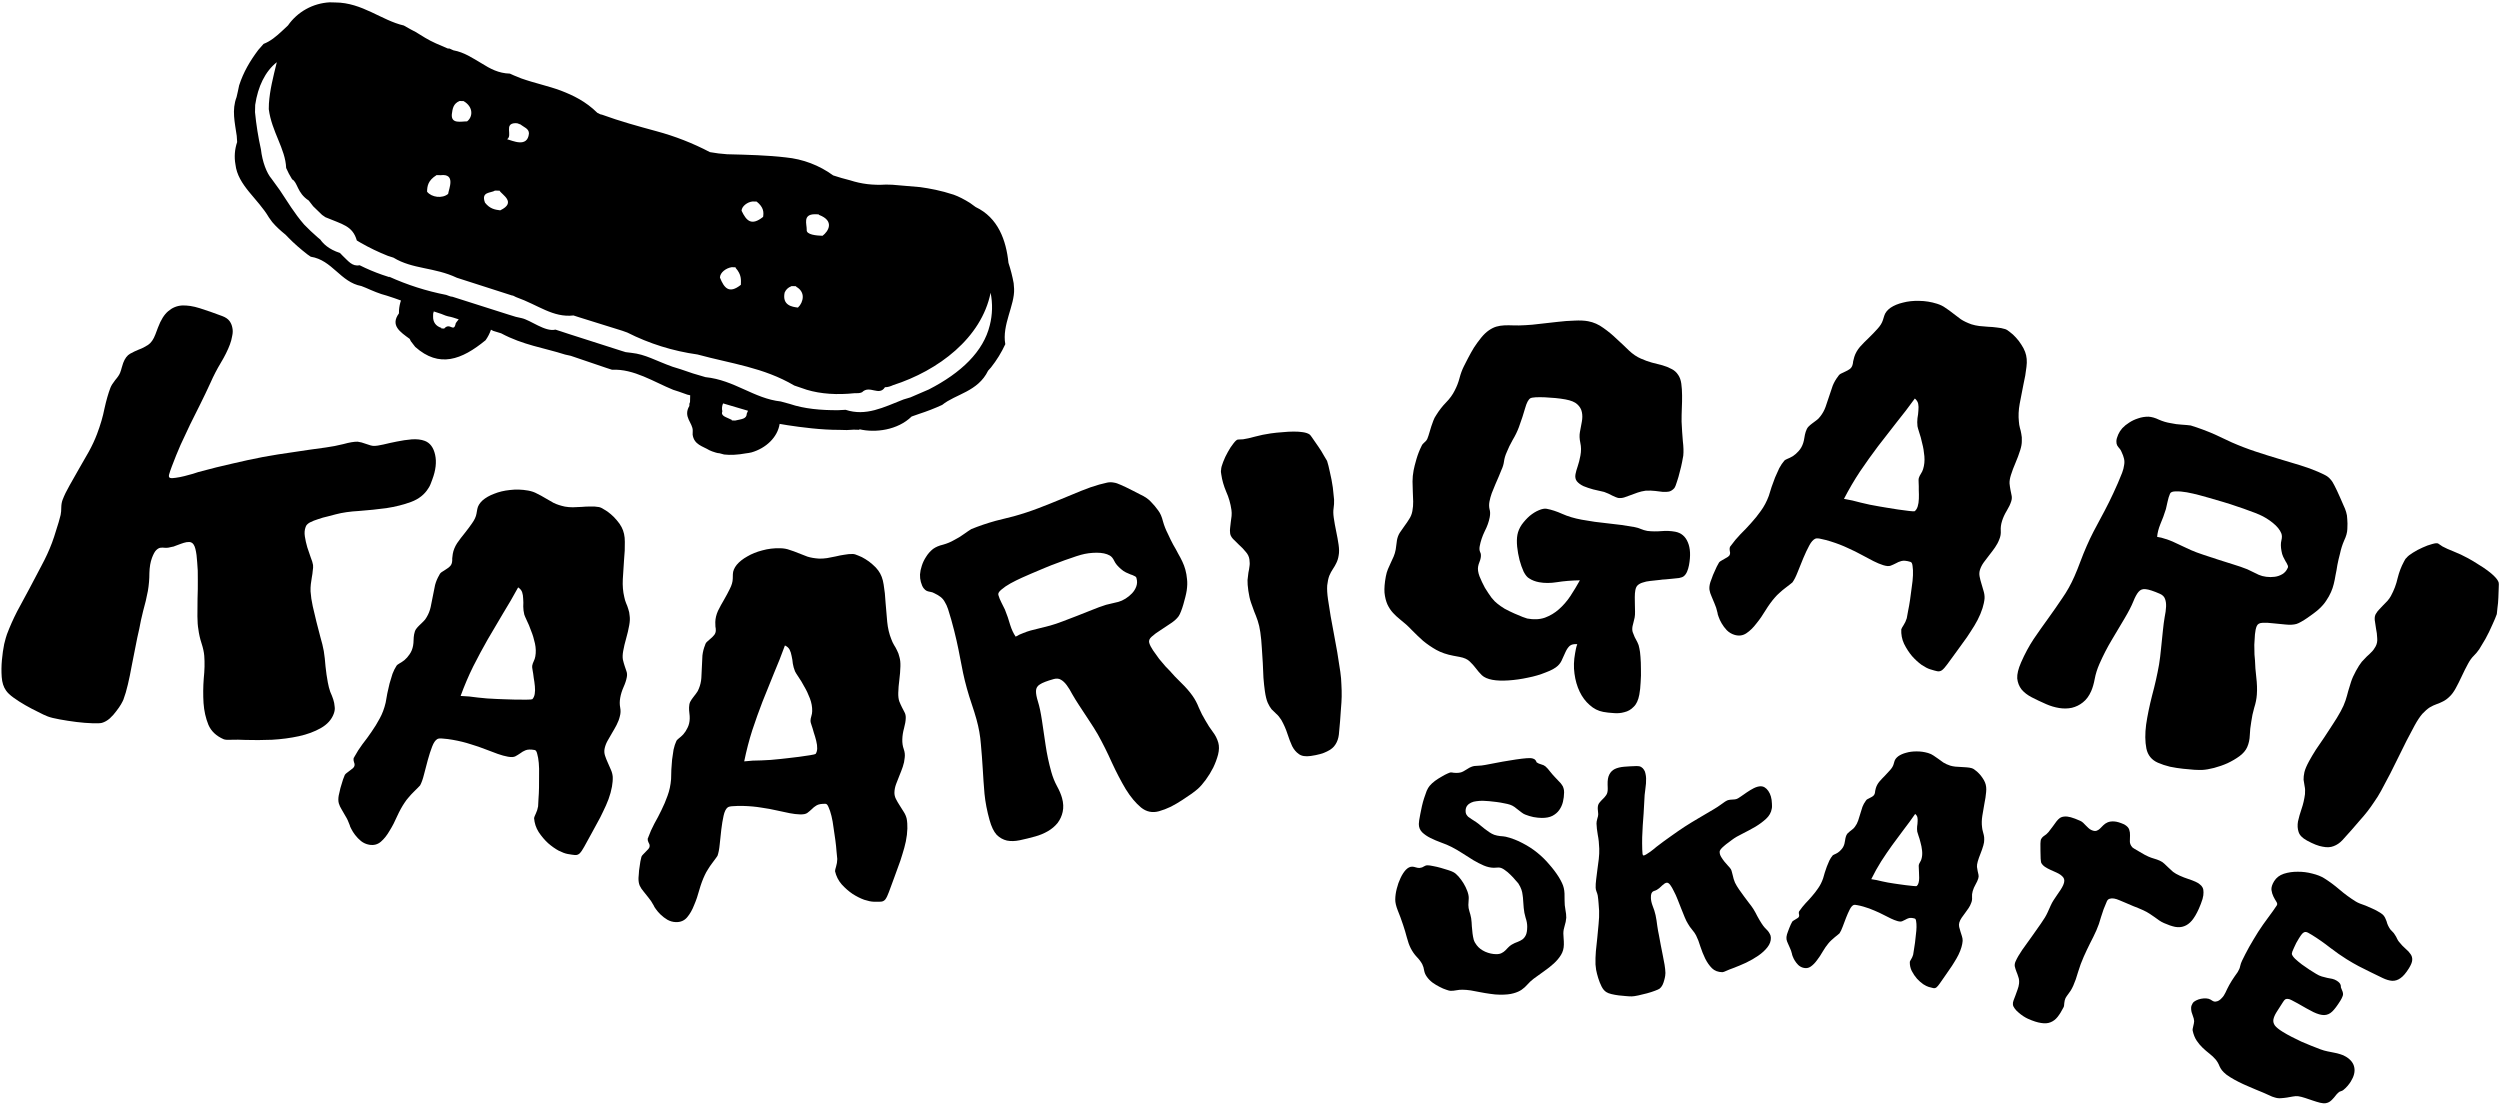 <svg width="764" height="338" viewBox="0 0 764 338" fill="none" xmlns="http://www.w3.org/2000/svg">
<path d="M130.914 149.202C129.753 151.107 127.993 152.501 125.634 153.385C123.351 154.234 120.833 154.868 118.079 155.286C115.347 155.649 112.58 155.936 109.778 156.146C106.997 156.301 104.622 156.641 102.651 157.164C102.006 157.364 101.163 157.585 100.123 157.826C99.159 158.032 98.201 158.305 97.251 158.643C96.321 158.926 95.464 159.267 94.68 159.668C93.951 160.09 93.521 160.561 93.388 161.081C93.075 161.912 93 162.866 93.165 163.941C93.33 165.016 93.577 166.122 93.908 167.26C94.26 168.342 94.605 169.359 94.944 170.309C95.337 171.281 95.579 172.068 95.668 172.671C95.722 173.198 95.69 173.788 95.571 174.439C95.528 175.056 95.437 175.719 95.297 176.426C95.178 177.077 95.077 177.767 94.992 178.495C94.908 179.223 94.879 179.972 94.906 180.741C95 182.17 95.223 183.679 95.574 185.267C95.925 186.855 96.304 188.454 96.71 190.064C97.138 191.618 97.537 193.161 97.909 194.694C98.358 196.193 98.706 197.622 98.953 198.981C99.179 200.396 99.354 201.95 99.476 203.642C99.653 205.355 99.89 206.995 100.185 208.563C100.371 209.582 100.615 210.529 100.919 211.403C101.299 212.243 101.606 213.024 101.841 213.745C102.076 214.467 102.217 215.185 102.264 215.899C102.388 216.579 102.293 217.334 101.979 218.166C101.311 219.94 100.008 221.38 98.072 222.486C96.135 223.593 93.891 224.424 91.338 224.982C88.785 225.539 86.053 225.902 83.14 226.071C80.249 226.184 77.52 226.2 74.955 226.12C73.401 226.041 72.015 226.025 70.794 226.072C69.629 226.139 68.825 226.089 68.381 225.922C66.095 224.934 64.53 223.458 63.687 221.494C62.865 219.475 62.37 217.262 62.2 214.855C62.052 212.394 62.073 209.901 62.265 207.377C62.532 204.819 62.585 202.496 62.422 200.409C62.333 199.299 62.055 198.023 61.586 196.58C61.116 195.137 60.796 193.718 60.625 192.324C60.44 191.304 60.341 189.969 60.33 188.319C60.34 186.613 60.353 184.814 60.37 182.921C60.443 181.049 60.47 179.128 60.453 177.159C60.49 175.21 60.427 173.446 60.264 171.864C60.176 170.249 59.995 168.882 59.719 167.765C59.444 166.649 59.001 165.975 58.391 165.745C58.058 165.62 57.59 165.602 56.987 165.691C56.439 165.801 55.87 165.967 55.28 166.188C54.691 166.409 54.139 166.612 53.626 166.799C53.167 167.006 52.845 167.106 52.658 167.099C51.804 167.347 51.069 167.45 50.452 167.407C49.911 167.33 49.405 167.329 48.934 167.405C48.517 167.501 48.104 167.757 47.695 168.172C47.285 168.588 46.871 169.35 46.453 170.458C45.973 171.734 45.707 173.279 45.655 175.096C45.659 176.934 45.503 178.774 45.188 180.618C44.811 182.629 44.329 184.663 43.743 186.721C43.233 188.745 42.846 190.53 42.58 192.076C42.154 193.878 41.752 195.784 41.374 197.795C41.017 199.749 40.633 201.694 40.221 203.628C39.885 205.527 39.504 207.378 39.078 209.18C38.673 210.927 38.219 212.465 37.718 213.796C37.613 214.073 37.37 214.551 36.987 215.23C36.626 215.854 36.139 216.557 35.528 217.339C34.993 218.087 34.336 218.821 33.558 219.541C32.801 220.205 31.996 220.662 31.143 220.91C30.651 221.041 29.655 221.077 28.158 221.02C26.716 220.982 25.117 220.855 23.363 220.637C21.61 220.419 19.904 220.157 18.247 219.849C16.646 219.562 15.43 219.262 14.598 218.948C13.822 218.656 12.8 218.176 11.532 217.508C10.299 216.916 9.031 216.249 7.729 215.505C6.426 214.761 5.228 213.992 4.134 213.2C3.039 212.408 2.271 211.675 1.828 211.002C1.081 209.96 0.646 208.594 0.524 206.901C0.402 205.209 0.423 203.476 0.585 201.701C0.747 199.926 0.979 198.304 1.279 196.834C1.635 195.386 1.918 194.384 2.127 193.83C3.004 191.501 4.041 189.17 5.238 186.835C6.511 184.466 7.773 182.124 9.025 179.81C10.298 177.441 11.522 175.116 12.698 172.837C13.95 170.523 15.014 168.202 15.892 165.873C16.331 164.709 16.776 163.358 17.23 161.819C17.738 160.301 18.171 158.818 18.527 157.37C18.667 156.663 18.734 155.896 18.728 155.071C18.744 154.191 18.877 153.418 19.127 152.752C19.629 151.422 20.342 149.95 21.267 148.335C22.192 146.721 23.137 145.052 24.104 143.327C25.147 141.567 26.162 139.797 27.15 138.017C28.158 136.181 28.997 134.376 29.665 132.602C30.71 129.83 31.467 127.234 31.935 124.815C32.48 122.361 33.076 120.275 33.724 118.557C33.975 117.891 34.465 117.095 35.195 116.167C35.98 115.26 36.487 114.501 36.717 113.891C36.926 113.337 37.086 112.828 37.198 112.363C37.33 111.843 37.48 111.362 37.647 110.918C38.17 109.532 38.872 108.594 39.753 108.103C40.635 107.612 41.523 107.187 42.418 106.828C43.368 106.49 44.305 106.02 45.228 105.418C46.152 104.816 46.906 103.739 47.491 102.187L48.274 100.108C49.152 97.78 50.191 96.114 51.392 95.11C52.615 94.051 54.006 93.468 55.566 93.359C57.182 93.272 59.009 93.549 61.046 94.19C63.084 94.831 65.378 95.632 67.928 96.594C68.926 96.97 69.656 97.467 70.12 98.085C70.584 98.703 70.884 99.417 71.021 100.229C71.18 100.985 71.157 101.799 70.955 102.673C70.808 103.567 70.578 104.43 70.264 105.262C69.596 107.036 68.67 108.903 67.488 110.863C66.306 112.824 65.263 114.836 64.358 116.901C63.293 119.222 62.243 121.422 61.206 123.501C60.17 125.579 59.133 127.658 58.096 129.736C57.136 131.78 56.165 133.852 55.184 135.951C54.279 138.016 53.388 140.213 52.511 142.541C52.114 143.595 51.839 144.409 51.685 144.984C51.532 145.559 51.621 145.91 51.954 146.035C52.286 146.161 52.858 146.155 53.67 146.017C54.537 145.901 55.425 145.729 56.334 145.502C57.319 145.24 58.2 145.002 58.977 144.788C59.775 144.519 60.316 144.343 60.6 144.26C64.409 143.226 67.901 142.359 71.078 141.656C74.276 140.899 77.377 140.231 80.38 139.654C83.439 139.097 86.505 138.606 89.577 138.182C92.671 137.701 96.017 137.221 99.617 136.742C101.351 136.509 103.126 136.165 104.944 135.711C106.782 135.2 108.235 134.957 109.303 134.979C110.031 135.064 110.894 135.294 111.892 135.67C112.945 136.067 113.725 136.266 114.231 136.267C114.924 136.275 115.895 136.134 117.144 135.845C118.469 135.521 119.849 135.218 121.285 134.936C122.797 134.62 124.306 134.397 125.811 134.268C127.371 134.159 128.706 134.314 129.814 134.732C131.422 135.338 132.474 136.747 132.969 138.96C133.465 141.173 133.18 143.693 132.115 146.52C131.947 146.964 131.77 147.435 131.582 147.934C131.415 148.377 131.192 148.8 130.914 149.202Z" fill="black"/>
<path d="M187.253 237.389C187.272 237.839 187.259 238.332 187.213 238.87C187.176 239.359 187.11 239.868 187.016 240.397C186.794 241.647 186.442 242.923 185.963 244.227C185.491 245.482 184.948 246.724 184.333 247.954C183.765 249.192 183.158 250.373 182.512 251.498C181.922 252.584 181.369 253.601 180.853 254.551C179.829 256.402 179.06 257.803 178.544 258.752C178.028 259.702 177.558 260.387 177.136 260.808C176.723 261.181 176.248 261.345 175.71 261.299C175.221 261.261 174.471 261.153 173.462 260.973C172.741 260.845 171.833 260.51 170.739 259.968C169.654 259.378 168.575 258.616 167.501 257.681C166.436 256.698 165.473 255.56 164.612 254.266C163.799 252.981 163.333 251.559 163.213 250C163.265 249.712 163.446 249.248 163.758 248.609C164.07 247.97 164.299 247.242 164.444 246.425C164.49 245.888 164.531 245.101 164.566 244.066C164.65 243.039 164.702 241.908 164.724 240.672C164.754 239.388 164.76 238.1 164.742 236.807C164.78 235.475 164.749 234.254 164.649 233.145C164.549 232.036 164.39 231.115 164.173 230.383C164.005 229.658 163.752 229.266 163.415 229.206C162.166 228.984 161.218 229.014 160.573 229.296C159.984 229.538 159.459 229.842 158.997 230.206C158.544 230.522 158.043 230.83 157.494 231.129C157.002 231.388 156.251 231.428 155.241 231.249C154.28 231.078 153.239 230.793 152.12 230.396C151.009 229.95 149.753 229.479 148.354 228.982C147.011 228.446 145.515 227.932 143.867 227.44C142.227 226.901 140.398 226.451 138.379 226.092C137.321 225.904 136.351 225.781 135.469 225.723C134.595 225.617 133.992 225.659 133.661 225.848C133.055 226.187 132.521 226.96 132.058 228.167C131.596 229.374 131.155 230.734 130.738 232.247C130.328 233.711 129.943 235.18 129.582 236.653C129.229 238.078 128.832 239.198 128.389 240.012C128.267 240.139 128.024 240.393 127.658 240.775C127.302 241.108 126.88 241.529 126.392 242.037C125.914 242.498 125.422 243.03 124.918 243.635C124.422 244.191 124.003 244.737 123.66 245.271C122.852 246.466 122.082 247.867 121.35 249.472C120.675 251.039 119.921 252.491 119.087 253.831C118.293 255.227 117.398 256.357 116.401 257.222C115.404 258.086 114.209 258.394 112.815 258.146C111.901 257.983 111.075 257.613 110.334 257.035C109.642 256.466 109.035 255.837 108.512 255.149C108.03 254.517 107.643 253.903 107.352 253.306C107.053 252.757 106.897 252.382 106.883 252.181C106.486 251.069 106.054 250.149 105.588 249.421C105.179 248.654 104.781 247.964 104.395 247.349C104.008 246.735 103.722 246.114 103.536 245.486C103.359 244.809 103.351 244.014 103.514 243.101C103.574 242.765 103.679 242.312 103.829 241.744C103.932 241.167 104.087 240.575 104.294 239.967C104.454 239.35 104.633 238.762 104.831 238.202C105.03 237.643 105.212 237.179 105.376 236.811C105.515 236.588 105.726 236.378 106.009 236.18C106.349 235.943 106.665 235.702 106.956 235.456C107.296 235.219 107.584 234.997 107.819 234.791C108.11 234.545 108.282 234.278 108.333 233.99C108.402 233.605 108.345 233.223 108.165 232.844C108.033 232.473 108 232.096 108.069 231.711C108.086 231.615 108.123 231.547 108.179 231.508C108.236 231.468 108.273 231.4 108.29 231.304C109.027 229.947 109.852 228.656 110.765 227.429C111.725 226.212 112.642 224.961 113.515 223.678C114.444 222.356 115.282 220.992 116.028 219.587C116.83 218.143 117.442 216.516 117.863 214.706C118.017 213.841 118.184 212.904 118.363 211.894C118.591 210.893 118.819 209.892 119.046 208.891C119.33 207.851 119.63 206.862 119.945 205.927C120.317 204.951 120.74 204.109 121.213 203.4C121.287 203.264 121.546 203.062 121.99 202.794C122.483 202.534 123.017 202.183 123.591 201.74C124.175 201.248 124.703 200.648 125.176 199.939C125.706 199.19 126.061 198.311 126.241 197.301C126.335 196.772 126.385 196.211 126.392 195.617C126.398 195.023 126.452 194.437 126.555 193.86C126.675 193.187 126.869 192.652 127.139 192.253C127.464 191.815 127.806 191.43 128.163 191.096C128.576 190.724 128.966 190.346 129.331 189.965C129.744 189.592 130.099 189.135 130.393 188.592C130.958 187.651 131.362 186.632 131.607 185.534C131.86 184.389 132.085 183.264 132.282 182.158C132.487 181.004 132.712 179.879 132.957 178.782C133.25 177.693 133.678 176.678 134.242 175.737C134.415 175.322 134.696 174.999 135.084 174.771C135.48 174.494 135.872 174.242 136.26 174.013C136.704 173.745 137.105 173.444 137.462 173.111C137.819 172.778 138.044 172.347 138.138 171.818C138.207 171.433 138.227 171.04 138.199 170.638C138.228 170.197 138.285 169.736 138.371 169.255C138.567 168.15 139.009 167.063 139.695 165.994C140.429 164.935 141.206 163.908 142.028 162.913C142.858 161.871 143.608 160.863 144.277 159.891C145.002 158.879 145.446 157.917 145.609 157.003L145.865 155.561C146.027 154.648 146.555 153.775 147.447 152.941C148.387 152.117 149.575 151.435 151.009 150.897C152.453 150.311 154.058 149.927 155.827 149.745C157.651 149.524 159.501 149.58 161.376 149.914C162.434 150.102 163.345 150.413 164.111 150.847C164.934 151.241 165.748 151.683 166.553 152.174C167.359 152.664 168.236 153.167 169.186 153.684C170.144 154.152 171.292 154.529 172.63 154.817C173.399 154.954 174.205 155.023 175.048 155.024C175.947 154.985 176.847 154.947 177.746 154.909C178.654 154.822 179.554 154.784 180.445 154.793C181.345 154.755 182.203 154.809 183.02 154.954C183.453 155.031 183.98 155.273 184.602 155.682C185.28 156.05 185.941 156.515 186.585 157.076C187.278 157.645 187.909 158.278 188.479 158.975C189.098 159.68 189.592 160.388 189.962 161.098C190.63 162.358 190.959 163.855 190.948 165.589C190.986 167.331 190.905 169.177 190.707 171.125C190.558 173.082 190.432 175.044 190.33 177.009C190.229 178.975 190.378 180.787 190.777 182.445C190.906 183.113 191.092 183.741 191.335 184.33C191.586 184.87 191.804 185.455 191.99 186.083C192.224 186.72 192.368 187.44 192.424 188.243C192.536 189.007 192.494 189.942 192.297 191.047C192.058 192.393 191.742 193.751 191.35 195.119C190.966 196.44 190.663 197.725 190.441 198.975C190.261 199.984 190.232 200.847 190.352 201.563C190.521 202.287 190.703 202.939 190.897 203.519C191.1 204.051 191.279 204.579 191.434 205.103C191.637 205.635 191.678 206.237 191.559 206.91C191.396 207.824 191.068 208.832 190.574 209.934C190.081 211.036 189.736 212.141 189.539 213.246C189.351 214.304 189.348 215.295 189.531 216.22C189.713 217.146 189.679 218.032 189.429 218.881C189.219 219.785 188.888 220.669 188.437 221.531C187.986 222.393 187.516 223.227 187.025 224.032C186.535 224.838 186.068 225.647 185.626 226.462C185.184 227.276 184.89 228.091 184.745 228.908C184.625 229.581 184.678 230.26 184.903 230.945C185.128 231.63 185.402 232.323 185.723 233.025C186.045 233.727 186.362 234.453 186.675 235.203C186.996 235.905 187.189 236.634 187.253 237.389ZM162.681 213.677C163.047 213.295 163.289 212.768 163.409 212.095C163.529 211.422 163.545 210.631 163.459 209.723C163.372 208.815 163.253 207.951 163.102 207.13C163.007 206.27 162.895 205.507 162.765 204.839C162.636 204.171 162.593 203.717 162.636 203.477C162.721 202.996 162.879 202.528 163.109 202.073C163.338 201.618 163.5 201.126 163.594 200.597C163.817 199.347 163.779 198.026 163.481 196.634C163.183 195.242 162.791 193.958 162.306 192.78C161.878 191.563 161.444 190.519 161.004 189.647C160.572 188.727 160.31 188.11 160.217 187.796C160.018 186.967 159.914 186.155 159.907 185.361C159.956 184.526 159.948 183.731 159.884 182.976C159.868 182.229 159.763 181.566 159.569 180.986C159.374 180.406 158.966 179.912 158.345 179.503C156.87 182.217 155.332 184.869 153.73 187.461C152.177 190.061 150.615 192.709 149.044 195.406C147.53 198.062 146.047 200.824 144.595 203.69C143.2 206.517 141.923 209.513 140.764 212.68C142.49 212.738 144.246 212.902 146.033 213.17C147.829 213.391 149.762 213.536 151.833 213.607C152.13 213.61 152.844 213.638 153.975 213.69C155.106 213.743 156.29 213.78 157.526 213.801C158.81 213.831 159.95 213.836 160.946 213.814C161.99 213.802 162.568 213.756 162.681 213.677Z" fill="black"/>
<path d="M277.08 250.186C277.166 250.628 277.226 251.118 277.261 251.656C277.296 252.145 277.307 252.659 277.293 253.196C277.259 254.465 277.102 255.779 276.822 257.14C276.543 258.451 276.191 259.76 275.765 261.068C275.388 262.377 274.964 263.635 274.492 264.844C274.071 266.005 273.676 267.094 273.307 268.11C272.57 270.093 272.018 271.592 271.649 272.608C271.28 273.624 270.918 274.372 270.563 274.851C270.21 275.281 269.764 275.513 269.226 275.548C268.737 275.584 267.979 275.588 266.954 275.561C266.222 275.541 265.275 275.345 264.112 274.972C262.951 274.551 261.77 273.958 260.57 273.193C259.37 272.38 258.248 271.397 257.204 270.246C256.209 269.096 255.536 267.76 255.186 266.236C255.194 265.943 255.304 265.458 255.518 264.78C255.731 264.101 255.849 263.348 255.871 262.518C255.836 261.98 255.76 261.196 255.64 260.167C255.57 259.139 255.453 258.013 255.29 256.787C255.129 255.513 254.943 254.238 254.733 252.963C254.572 251.64 254.36 250.437 254.096 249.356C253.831 248.274 253.537 247.387 253.214 246.695C252.939 246.003 252.631 245.653 252.289 245.644C251.02 245.611 250.088 245.781 249.492 246.156C248.946 246.483 248.472 246.862 248.069 247.291C247.669 247.671 247.219 248.05 246.72 248.427C246.272 248.757 245.535 248.908 244.51 248.881C243.534 248.855 242.463 248.729 241.297 248.503C240.132 248.228 238.82 247.949 237.362 247.666C235.955 247.335 234.399 247.05 232.696 246.809C230.994 246.52 229.118 246.348 227.068 246.293C225.994 246.265 225.017 246.288 224.135 246.362C223.256 246.387 222.666 246.518 222.367 246.754C221.818 247.179 221.405 248.023 221.127 249.286C220.849 250.548 220.616 251.959 220.428 253.517C220.242 255.026 220.08 256.536 219.942 258.047C219.805 259.508 219.579 260.675 219.263 261.545C219.161 261.689 218.958 261.977 218.654 262.408C218.35 262.791 217.996 263.27 217.59 263.846C217.185 264.372 216.778 264.972 216.37 265.645C215.962 266.269 215.629 266.871 215.369 267.45C214.749 268.752 214.196 270.252 213.711 271.949C213.277 273.598 212.747 275.147 212.122 276.595C211.545 278.094 210.828 279.345 209.971 280.348C209.114 281.351 207.978 281.834 206.562 281.796C205.635 281.772 204.762 281.529 203.944 281.067C203.175 280.607 202.481 280.076 201.862 279.473C201.29 278.921 200.816 278.371 200.44 277.824C200.063 277.325 199.852 276.978 199.808 276.781C199.25 275.741 198.686 274.895 198.117 274.245C197.599 273.548 197.102 272.924 196.628 272.374C196.155 271.824 195.779 271.252 195.502 270.659C195.226 270.017 195.1 269.232 195.125 268.304C195.134 267.963 195.17 267.5 195.235 266.915C195.25 266.329 195.315 265.721 195.43 265.089C195.495 264.455 195.585 263.847 195.698 263.264C195.811 262.681 195.922 262.195 196.03 261.807C196.134 261.566 196.311 261.327 196.562 261.089C196.862 260.804 197.139 260.518 197.391 260.232C197.691 259.947 197.942 259.685 198.144 259.446C198.396 259.159 198.526 258.87 198.533 258.577C198.544 258.186 198.432 257.817 198.197 257.469C198.01 257.122 197.923 256.753 197.933 256.363C197.935 256.265 197.962 256.193 198.012 256.145C198.062 256.098 198.088 256.025 198.091 255.928C198.618 254.476 199.241 253.076 199.961 251.728C200.729 250.38 201.45 249.007 202.122 247.609C202.844 246.163 203.469 244.689 203.998 243.189C204.576 241.642 204.939 239.942 205.086 238.089C205.109 237.211 205.134 236.259 205.161 235.234C205.238 234.21 205.314 233.186 205.39 232.163C205.516 231.092 205.665 230.07 205.837 229.097C206.06 228.078 206.352 227.182 206.715 226.41C206.767 226.265 206.994 226.026 207.393 225.695C207.841 225.365 208.317 224.938 208.819 224.414C209.323 223.841 209.756 223.169 210.118 222.397C210.531 221.578 210.751 220.656 210.778 219.631C210.792 219.094 210.758 218.531 210.676 217.943C210.594 217.354 210.561 216.767 210.577 216.182C210.595 215.498 210.707 214.939 210.914 214.505C211.171 214.024 211.451 213.592 211.754 213.209C212.108 212.779 212.437 212.348 212.741 211.916C213.095 211.486 213.377 210.981 213.588 210.4C214.005 209.385 214.253 208.317 214.332 207.196C214.412 206.026 214.467 204.88 214.497 203.757C214.528 202.585 214.583 201.439 214.661 200.318C214.789 199.198 215.061 198.13 215.479 197.116C215.588 196.679 215.818 196.319 216.167 196.035C216.518 195.702 216.868 195.394 217.217 195.11C217.617 194.779 217.968 194.422 218.272 194.039C218.575 193.657 218.734 193.197 218.748 192.66C218.758 192.269 218.72 191.878 218.633 191.484C218.595 191.044 218.583 190.579 218.596 190.091C218.626 188.969 218.901 187.828 219.42 186.67C219.988 185.512 220.604 184.381 221.268 183.275C221.934 182.121 222.525 181.013 223.042 179.952C223.609 178.844 223.904 177.826 223.929 176.898L223.968 175.434C223.992 174.506 224.384 173.564 225.142 172.608C225.949 171.652 227.022 170.801 228.36 170.055C229.7 169.261 231.231 168.642 232.952 168.199C234.724 167.709 236.561 167.489 238.465 167.54C239.539 167.568 240.487 167.74 241.309 168.055C242.181 168.322 243.051 168.638 243.921 169.003C244.791 169.368 245.733 169.735 246.749 170.104C247.766 170.424 248.958 170.627 250.323 170.712C251.104 170.733 251.912 170.681 252.745 170.557C253.629 170.385 254.513 170.213 255.397 170.041C256.282 169.82 257.165 169.648 258.048 169.525C258.932 169.353 259.788 169.278 260.618 169.3C261.058 169.312 261.615 169.473 262.291 169.784C263.016 170.048 263.739 170.409 264.46 170.868C265.229 171.328 265.948 171.86 266.615 172.464C267.332 173.069 267.926 173.695 268.397 174.343C269.246 175.489 269.794 176.92 270.042 178.636C270.338 180.353 270.533 182.19 270.628 184.147C270.771 186.104 270.939 188.062 271.131 190.021C271.324 191.98 271.741 193.75 272.382 195.33C272.61 195.971 272.887 196.564 273.214 197.11C273.543 197.608 273.846 198.153 274.123 198.747C274.45 199.341 274.7 200.032 274.874 200.818C275.099 201.557 275.196 202.487 275.166 203.61C275.13 204.977 275.02 206.366 274.836 207.777C274.653 209.14 274.545 210.456 274.511 211.725C274.484 212.75 274.583 213.608 274.809 214.298C275.084 214.989 275.361 215.607 275.639 216.151C275.919 216.647 276.175 217.142 276.406 217.637C276.686 218.133 276.817 218.723 276.798 219.406C276.774 220.333 276.599 221.379 276.276 222.543C275.952 223.706 275.775 224.849 275.745 225.972C275.716 227.046 275.861 228.027 276.18 228.914C276.498 229.802 276.597 230.684 276.476 231.56C276.402 232.486 276.207 233.409 275.889 234.328C275.572 235.248 275.23 236.143 274.865 237.012C274.5 237.882 274.16 238.752 273.844 239.623C273.527 240.493 273.358 241.344 273.336 242.174C273.318 242.857 273.471 243.52 273.796 244.164C274.121 244.808 274.495 245.453 274.917 246.099C275.34 246.745 275.761 247.416 276.183 248.111C276.605 248.757 276.904 249.449 277.08 250.186ZM249.251 230.397C249.555 229.966 249.717 229.408 249.735 228.725C249.753 228.041 249.652 227.257 249.431 226.372C249.21 225.487 248.964 224.65 248.692 223.861C248.47 223.025 248.245 222.286 248.018 221.645C247.791 221.004 247.68 220.562 247.687 220.318C247.7 219.83 247.786 219.344 247.945 218.859C248.105 218.375 248.192 217.865 248.206 217.328C248.24 216.059 248.005 214.758 247.504 213.426C247.002 212.094 246.423 210.881 245.768 209.79C245.164 208.65 244.579 207.682 244.014 206.885C243.45 206.04 243.099 205.469 242.96 205.172C242.639 204.382 242.416 203.595 242.29 202.81C242.215 201.978 242.089 201.193 241.913 200.455C241.786 199.719 241.584 199.079 241.305 198.534C241.026 197.99 240.549 197.562 239.874 197.251C238.82 200.153 237.694 203.005 236.496 205.807C235.347 208.609 234.197 211.46 233.045 214.361C231.943 217.213 230.888 220.165 229.879 223.215C228.92 226.218 228.104 229.371 227.43 232.675C229.145 232.476 230.906 232.376 232.713 232.376C234.522 232.326 236.455 232.182 238.513 231.944C238.807 231.902 239.517 231.824 240.644 231.707C241.77 231.59 242.946 231.451 244.172 231.288C245.446 231.126 246.574 230.961 247.555 230.792C248.585 230.624 249.151 230.492 249.251 230.397Z" fill="black"/>
<path d="M362.654 180.485C362.563 181.067 362.421 181.741 362.227 182.504C362.068 183.207 361.868 183.947 361.628 184.723C361.422 185.439 361.186 186.138 360.919 186.821C360.687 187.443 360.445 187.941 360.194 188.315C359.646 189.075 358.836 189.807 357.764 190.511C356.693 191.214 355.645 191.911 354.621 192.601C353.583 193.245 352.7 193.896 351.971 194.555C351.276 195.153 351.02 195.782 351.203 196.441C351.386 197.099 351.78 197.877 352.384 198.773C352.975 199.622 353.596 200.489 354.247 201.372C354.932 202.195 355.574 202.954 356.172 203.649C356.805 204.284 357.231 204.723 357.451 204.966C358.429 206.113 359.61 207.356 360.996 208.694C362.382 210.031 363.536 211.358 364.459 212.672C365.209 213.73 365.851 214.945 366.385 216.318C366.966 217.676 367.627 218.962 368.37 220.175C369.079 221.447 369.832 222.606 370.629 223.652C371.427 224.697 371.989 225.808 372.316 226.984C372.604 228.019 372.582 229.216 372.25 230.575C371.906 231.887 371.413 233.215 370.773 234.559C370.12 235.855 369.354 237.107 368.473 238.315C367.627 239.463 366.839 240.366 366.11 241.025C365.705 241.391 365.061 241.9 364.177 242.551C363.328 243.142 362.368 243.789 361.296 244.492C360.225 245.196 359.07 245.871 357.831 246.52C356.579 247.122 355.365 247.586 354.189 247.913C352.166 248.475 350.338 248.097 348.704 246.777C347.057 245.411 345.497 243.539 344.025 241.161C342.6 238.769 341.19 236.07 339.797 233.062C338.45 230.041 337.018 227.17 335.501 224.45C334.719 223.096 333.854 221.715 332.905 220.306C332.002 218.885 330.947 217.278 329.739 215.485C328.95 214.285 328.257 213.16 327.66 212.11C327.111 211.046 326.554 210.137 325.989 209.382C325.425 208.626 324.842 208.079 324.24 207.739C323.626 207.353 322.896 207.277 322.049 207.513C319.979 208.088 318.56 208.635 317.791 209.153C317.01 209.623 316.613 210.291 316.6 211.156C316.574 211.975 316.781 213.083 317.221 214.481C317.66 215.879 318.059 217.77 318.418 220.154C318.764 222.49 319.138 225.021 319.541 227.747C319.932 230.426 320.506 233.13 321.265 235.859C321.71 237.458 322.293 238.918 323.015 240.237C323.736 241.557 324.248 242.758 324.549 243.84C324.98 245.392 325.047 246.818 324.75 248.117C324.486 249.356 323.965 250.489 323.186 251.517C322.395 252.497 321.41 253.329 320.231 254.011C319.052 254.694 317.781 255.225 316.417 255.604C314.723 256.075 313.134 256.466 311.65 256.778C310.212 257.076 308.904 257.11 307.725 256.881C306.533 256.604 305.481 256.01 304.569 255.098C303.69 254.126 302.97 252.628 302.407 250.605C301.635 247.83 301.121 245.16 300.864 242.596C300.641 239.972 300.461 237.412 300.325 234.916C300.175 232.373 299.985 229.866 299.754 227.396C299.571 224.913 299.126 222.402 298.419 219.861C298 218.356 297.522 216.817 296.983 215.243C296.431 213.623 295.926 211.99 295.468 210.343C295.023 208.744 294.639 207.178 294.314 205.647C293.99 204.115 293.682 202.553 293.392 200.962C293.088 199.323 292.728 197.573 292.312 195.712C291.896 193.852 291.361 191.745 290.707 189.393C290.353 188.123 290.029 187.047 289.733 186.167C289.438 185.286 289.111 184.566 288.753 184.007C288.428 183.387 288.006 182.871 287.486 182.458C286.966 182.045 286.298 181.648 285.482 181.267C285.121 181.063 284.757 180.937 284.388 180.887C284.02 180.837 283.638 180.741 283.243 180.597C282.896 180.441 282.562 180.153 282.243 179.735C281.924 179.317 281.647 178.684 281.412 177.838C281.215 177.132 281.13 176.37 281.156 175.552C281.216 174.674 281.4 173.786 281.708 172.89C282.003 171.946 282.436 171.04 283.005 170.173C283.562 169.258 284.275 168.451 285.145 167.753C285.947 167.175 286.966 166.74 288.203 166.447C289.426 166.106 290.539 165.645 291.543 165.062C292.653 164.499 293.65 163.893 294.533 163.242C295.464 162.577 296.232 162.06 296.838 161.688C299.206 160.726 301.684 159.885 304.271 159.165C305.212 158.904 306.136 158.672 307.043 158.471C307.997 158.256 308.92 158.025 309.814 157.776C312.402 157.056 314.909 156.232 317.337 155.304C319.765 154.375 322.069 153.456 324.248 152.546C326.428 151.636 328.496 150.782 330.454 149.984C332.411 149.186 334.237 148.552 335.93 148.081C336.918 147.806 337.725 147.607 338.349 147.484C339.021 147.348 339.678 147.343 340.321 147.468C340.951 147.546 341.704 147.793 342.58 148.208C343.442 148.577 344.612 149.138 346.089 149.893C347.038 150.39 347.837 150.801 348.485 151.128C349.18 151.441 349.811 151.798 350.379 152.197C350.933 152.55 351.473 153.033 351.998 153.647C352.558 154.201 353.206 154.984 353.944 155.995C354.582 156.832 355.067 157.938 355.399 159.316C355.765 160.633 356.279 161.934 356.941 163.22C357.469 164.391 357.995 165.461 358.518 166.431C359.088 167.387 359.598 168.31 360.048 169.198C360.532 170.026 360.962 170.844 361.338 171.652C361.702 172.412 362.001 173.216 362.237 174.063C362.498 175.004 362.673 175.994 362.759 177.034C362.88 178.015 362.845 179.165 362.654 180.485ZM347.249 176.482C347.137 176.26 346.913 176.094 346.579 175.984C346.278 175.815 345.907 175.664 345.465 175.534C345.057 175.343 344.596 175.142 344.081 174.93C343.553 174.672 343.052 174.33 342.579 173.904C341.586 173.065 340.901 172.242 340.524 171.434C340.147 170.627 339.689 170.07 339.147 169.765C338.125 169.187 336.779 168.903 335.109 168.911C333.439 168.919 331.851 169.133 330.346 169.551C329.452 169.8 328.406 170.141 327.21 170.576C326.047 170.95 324.803 171.397 323.478 171.917C322.139 172.391 320.767 172.925 319.361 173.518C317.955 174.112 316.549 174.706 315.143 175.299C314.464 175.59 313.515 176.006 312.297 176.547C311.127 177.075 309.969 177.651 308.824 178.273C307.727 178.882 306.79 179.523 306.014 180.195C305.272 180.807 304.966 181.348 305.097 181.818C305.306 182.571 305.629 183.368 306.066 184.209C306.503 185.051 306.846 185.741 307.098 186.279C307.744 187.873 308.276 189.423 308.695 190.929C309.147 192.374 309.712 193.585 310.389 194.562C311.171 194.092 311.955 193.722 312.741 193.452C313.515 193.136 314.254 192.879 314.96 192.683C315.901 192.422 316.848 192.183 317.802 191.969C318.756 191.754 319.798 191.49 320.927 191.176C322.103 190.849 323.4 190.412 324.82 189.865C326.239 189.319 327.681 188.766 329.147 188.206C330.647 187.586 332.154 186.99 333.667 186.417C335.167 185.797 336.616 185.267 338.015 184.828C338.673 184.645 339.315 184.491 339.94 184.368C340.611 184.232 341.229 184.086 341.794 183.929C342.5 183.733 343.22 183.406 343.954 182.948C344.688 182.49 345.349 181.952 345.937 181.332C346.525 180.713 346.963 180.008 347.25 179.219C347.537 178.429 347.563 177.611 347.328 176.764L347.249 176.482Z" fill="black"/>
<path d="M407.694 152.687C407.728 153.619 407.68 154.489 407.549 155.297C407.418 156.105 407.432 157.065 407.591 158.177C407.792 159.578 408.044 160.997 408.348 162.434C408.652 163.87 408.894 165.216 409.074 166.473C409.261 167.778 409.268 168.862 409.096 169.726C408.972 170.582 408.737 171.355 408.392 172.046C408.088 172.681 407.733 173.299 407.325 173.9C406.918 174.501 406.549 175.195 406.217 175.982C405.935 176.763 405.728 177.73 405.597 178.883C405.514 180.029 405.594 181.448 405.836 183.14C406.327 186.572 406.932 190.111 407.651 193.756C408.363 197.354 409.013 201.207 409.6 205.316C409.794 206.669 409.905 207.96 409.933 209.189C410.009 210.412 410.037 211.641 410.016 212.877C409.989 214.065 409.917 215.283 409.8 216.533C409.724 217.728 409.634 218.999 409.531 220.345C409.407 221.892 409.283 223.266 409.159 224.468C409.028 225.621 408.68 226.633 408.114 227.503C407.596 228.366 406.736 229.081 405.535 229.647C404.389 230.255 402.728 230.715 400.553 231.026C398.958 231.254 397.746 231.058 396.917 230.436C396.095 229.864 395.412 229.049 394.866 227.992C394.362 226.881 393.888 225.641 393.446 224.274C392.997 222.859 392.375 221.443 391.581 220.028C391.069 219.213 390.562 218.595 390.058 218.174C389.547 217.705 389.06 217.232 388.597 216.755C388.175 216.224 387.785 215.564 387.426 214.777C387.06 213.942 386.766 212.751 386.545 211.204C386.365 209.947 386.22 208.587 386.109 207.123C386.046 205.652 385.98 204.157 385.911 202.638C385.835 201.07 385.734 199.506 385.61 197.946C385.527 196.33 385.374 194.749 385.153 193.202C384.959 191.849 384.693 190.678 384.355 189.691C384.016 188.703 383.66 187.768 383.287 186.884C382.962 185.993 382.634 185.078 382.303 184.139C381.964 183.152 381.694 181.957 381.494 180.556C381.3 179.202 381.217 178.104 381.245 177.262C381.32 176.412 381.41 175.66 381.513 175.004C381.665 174.341 381.772 173.709 381.834 173.108C381.944 172.5 381.941 171.786 381.823 170.964C381.699 170.094 381.315 169.31 380.673 168.613C380.072 167.86 379.406 167.167 378.674 166.531C377.99 165.889 377.358 165.265 376.778 164.657C376.19 164.001 375.9 163.352 375.907 162.71C375.852 162.323 375.859 161.854 375.928 161.301C375.996 160.749 376.062 160.172 376.124 159.571C376.227 158.915 376.31 158.287 376.372 157.686C376.427 157.037 376.413 156.423 376.33 155.842C376.047 153.861 375.508 151.989 374.713 150.229C373.967 148.461 373.473 146.732 373.231 145.04C373.196 144.798 373.162 144.556 373.127 144.315C373.093 144.073 373.106 143.824 373.169 143.569C373.182 142.975 373.389 142.181 373.789 141.186C374.183 140.144 374.656 139.139 375.208 138.172C375.753 137.157 376.319 136.287 376.906 135.561C377.486 134.788 377.945 134.377 378.283 134.328C378.573 134.287 378.843 134.273 379.091 134.287C379.388 134.294 379.658 134.28 379.899 134.245C380.866 134.107 382.085 133.834 383.555 133.426C385.075 133.012 386.656 132.687 388.299 132.452C389.508 132.279 390.723 132.154 391.945 132.078C393.16 131.953 394.286 131.891 395.322 131.891C396.406 131.884 397.352 131.946 398.16 132.077C399.016 132.201 399.69 132.425 400.18 132.749C400.339 132.825 400.67 133.246 401.175 134.013C401.727 134.772 402.318 135.625 402.946 136.571C403.568 137.468 404.114 138.352 404.583 139.222C405.095 140.037 405.419 140.582 405.557 140.859C405.82 141.66 406.107 142.802 406.418 144.287C406.777 145.765 407.075 147.325 407.31 148.969C407.393 149.549 407.458 150.18 407.507 150.864C407.548 151.499 407.611 152.107 407.694 152.687Z" fill="black"/>
<path d="M514.559 176.092C514.266 176.336 513.785 176.519 513.116 176.643C512.504 176.728 511.82 176.8 511.065 176.858C510.357 176.925 509.649 176.992 508.941 177.059C508.29 177.087 507.76 177.137 507.349 177.21C506.23 177.349 505.217 177.459 504.308 177.538C503.447 177.626 502.697 177.785 502.059 178.014C501.429 178.195 500.906 178.47 500.49 178.839C500.13 179.17 499.888 179.671 499.763 180.343C499.647 180.967 499.59 181.677 499.591 182.472C499.601 183.219 499.611 183.965 499.621 184.712C499.631 185.459 499.646 186.182 499.665 186.881C499.684 187.58 499.644 188.193 499.546 188.721C499.448 189.249 499.335 189.725 499.206 190.148C499.078 190.571 498.978 190.975 498.906 191.359C498.782 192.031 498.794 192.629 498.945 193.154C499.105 193.63 499.308 194.14 499.555 194.683C499.81 195.177 500.086 195.7 500.38 196.252C500.675 196.803 500.88 197.437 500.995 198.154C501.137 198.727 501.249 199.592 501.332 200.75C501.423 201.859 501.469 203.084 501.468 204.425C501.515 205.775 501.485 207.135 501.379 208.506C501.321 209.886 501.185 211.152 500.971 212.304C500.658 213.984 500.081 215.218 499.24 216.005C498.437 216.849 497.491 217.393 496.403 217.638C495.354 217.939 494.244 218.031 493.074 217.913C491.943 217.851 490.898 217.731 489.938 217.553C488.401 217.267 487.018 216.563 485.786 215.44C484.546 214.365 483.531 213.009 482.743 211.373C481.955 209.736 481.427 207.9 481.16 205.863C480.884 203.875 480.947 201.801 481.349 199.641C481.421 199.257 481.501 198.824 481.59 198.344C481.679 197.864 481.821 197.369 482.015 196.859C480.989 196.768 480.211 196.946 479.681 197.393C479.199 197.85 478.79 198.445 478.455 199.177C478.13 199.861 477.795 200.594 477.451 201.374C477.155 202.163 476.705 202.849 476.1 203.432C475.315 204.18 474.07 204.867 472.364 205.494C470.697 206.177 468.885 206.709 466.927 207.09C464.96 207.519 462.995 207.799 461.034 207.931C459.072 208.063 457.419 208.004 456.075 207.754C454.635 207.486 453.556 207.012 452.838 206.332C452.168 205.661 451.555 204.951 450.999 204.202C450.483 203.51 449.865 202.824 449.147 202.144C448.477 201.474 447.446 201.009 446.054 200.75L444.182 200.402C442.166 200.027 440.415 199.428 438.929 198.605C437.491 197.791 436.147 196.871 434.898 195.844C433.706 194.778 432.546 193.668 431.42 192.515C430.341 191.371 429.129 190.276 427.784 189.231C427.048 188.648 426.35 187.996 425.689 187.277C425.028 186.558 424.466 185.709 424.002 184.729C423.548 183.701 423.249 182.503 423.106 181.135C423.011 179.777 423.142 178.137 423.5 176.217C423.66 175.353 423.875 174.598 424.144 173.953C424.422 173.26 424.72 172.595 425.037 171.958C425.354 171.322 425.647 170.681 425.916 170.036C426.185 169.391 426.391 168.684 426.533 167.916C426.632 167.388 426.697 166.903 426.729 166.462C426.762 166.021 426.822 165.561 426.912 165.081C427.072 164.217 427.364 163.451 427.786 162.785C428.264 162.079 428.739 161.398 429.209 160.74C429.736 160.044 430.215 159.338 430.646 158.623C431.124 157.918 431.449 157.109 431.618 156.197C431.806 155.189 431.888 154.211 431.866 153.263C431.852 152.267 431.815 151.267 431.754 150.262C431.701 149.21 431.672 148.161 431.668 147.117C431.672 146.026 431.782 144.904 431.996 143.752C432.157 142.887 432.443 141.749 432.855 140.335C433.267 138.922 433.79 137.579 434.424 136.306C434.6 135.892 434.892 135.524 435.299 135.203C435.707 134.881 435.994 134.537 436.162 134.171C436.44 133.478 436.661 132.824 436.825 132.208C437.046 131.554 437.238 130.919 437.402 130.304C437.614 129.698 437.822 129.116 438.025 128.558C438.237 127.952 438.545 127.363 438.949 126.793C439.802 125.412 440.781 124.153 441.886 123.018C443.048 121.843 443.951 120.596 444.594 119.275C445.21 118.098 445.691 116.847 446.037 115.521C446.383 114.194 446.831 112.986 447.382 111.897C447.707 111.212 448.137 110.373 448.669 109.38C449.211 108.338 449.804 107.282 450.451 106.21C451.145 105.147 451.878 104.141 452.651 103.192C453.423 102.243 454.208 101.495 455.005 100.948C455.802 100.401 456.568 100.022 457.303 99.811C458.037 99.6 458.83 99.474 459.682 99.434C460.534 99.394 461.477 99.395 462.512 99.439C463.547 99.482 464.768 99.461 466.174 99.375C467.476 99.319 468.992 99.179 470.723 98.954C472.453 98.73 474.203 98.534 475.972 98.366C477.751 98.151 479.463 98.022 481.11 97.981C482.765 97.891 484.169 97.954 485.321 98.168C487.002 98.48 488.562 99.168 490.004 100.231C491.454 101.245 492.81 102.367 494.071 103.595C495.39 104.784 496.636 105.959 497.811 107.121C498.994 108.235 500.207 109.057 501.45 109.586C502.597 110.097 503.713 110.503 504.799 110.805C505.942 111.067 507.009 111.34 507.999 111.623C509.038 111.916 509.962 112.286 510.773 112.735C511.64 113.145 512.343 113.772 512.881 114.617C513.35 115.3 513.659 116.177 513.807 117.248C513.956 118.318 514.034 119.5 514.042 120.793C514.059 122.038 514.034 123.374 513.967 124.802C513.909 126.182 513.884 127.518 513.892 128.811C513.988 130.964 514.115 132.95 514.274 134.767C514.489 136.546 514.534 138.044 514.406 139.262C514.344 139.598 514.223 140.246 514.045 141.206C513.875 142.118 513.64 143.117 513.338 144.203C513.094 145.251 512.81 146.241 512.488 147.174C512.213 148.116 511.94 148.786 511.667 149.182C511.167 149.735 510.631 150.082 510.058 150.224C509.542 150.327 508.916 150.359 508.178 150.321C507.497 150.244 506.72 150.149 505.847 150.036C505.022 149.933 504.059 149.903 502.958 149.946C502.04 150.074 501.21 150.267 500.466 150.526C499.723 150.785 499.003 151.048 498.308 151.316C497.669 151.545 497.031 151.774 496.392 152.003C495.81 152.193 495.179 152.249 494.498 152.172C494.21 152.119 493.632 151.887 492.765 151.477C491.954 151.029 491.107 150.648 490.221 150.334C489.078 150.072 487.959 149.814 486.864 149.56C485.777 149.259 484.796 148.928 483.92 148.566C483.052 148.156 482.375 147.658 481.888 147.071C481.45 146.492 481.311 145.771 481.471 144.907C481.596 144.235 481.82 143.432 482.143 142.499C482.465 141.566 482.743 140.475 482.975 139.227C483.234 137.835 483.226 136.542 482.951 135.349C482.685 134.107 482.642 133.006 482.82 132.046C483.017 130.99 483.213 129.934 483.409 128.878C483.606 127.822 483.612 126.855 483.428 125.976C483.252 125.049 482.782 124.242 482.016 123.553C481.298 122.873 480.099 122.377 478.419 122.065C477.507 121.895 476.49 121.755 475.368 121.646C474.246 121.537 473.167 121.46 472.132 121.417C471.097 121.373 470.154 121.372 469.302 121.412C468.498 121.461 467.959 121.559 467.683 121.707C467.066 122.089 466.529 123.106 466.072 124.76C465.625 126.365 464.995 128.284 464.182 130.517C463.683 131.864 463.04 133.185 462.253 134.479C461.514 135.782 460.909 137.035 460.436 138.239C460.018 139.154 459.748 140.072 459.626 140.993C459.513 141.866 459.252 142.737 458.843 143.604C458.64 144.162 458.366 144.832 458.022 145.612C457.687 146.344 457.339 147.149 456.977 148.025C456.616 148.901 456.25 149.802 455.879 150.726C455.565 151.612 455.333 152.462 455.181 153.278C455.029 154.094 455.035 154.865 455.198 155.591C455.418 156.277 455.439 157.101 455.26 158.061C455.001 159.453 454.484 160.897 453.71 162.391C452.983 163.895 452.477 165.415 452.191 166.951C452.066 167.623 452.107 168.202 452.315 168.688C452.58 169.134 452.641 169.742 452.498 170.51C452.417 170.942 452.289 171.365 452.113 171.779C451.936 172.193 451.804 172.641 451.714 173.121C451.562 173.937 451.7 174.931 452.128 176.103C452.604 177.284 453.156 178.455 453.784 179.614C454.47 180.735 455.149 181.756 455.823 182.675C456.553 183.556 457.116 184.133 457.512 184.405C458.113 184.914 458.882 185.454 459.818 186.026C460.812 186.558 461.79 187.038 462.754 187.466C463.717 187.893 464.57 188.251 465.311 188.537C466.1 188.833 466.567 188.995 466.711 189.021C468.727 189.396 470.531 189.31 472.123 188.761C473.724 188.165 475.149 187.313 476.398 186.204C477.704 185.056 478.874 183.709 479.906 182.163C480.948 180.569 481.917 178.961 482.815 177.34C480.172 177.395 477.852 177.584 475.855 177.908C473.858 178.232 472.019 178.238 470.339 177.925C469.187 177.711 468.191 177.327 467.35 176.773C466.762 176.465 466.192 175.788 465.642 174.742C465.148 173.657 464.725 172.461 464.372 171.154C464.028 169.799 463.785 168.437 463.642 167.07C463.508 165.654 463.534 164.442 463.722 163.434C463.918 162.378 464.359 161.343 465.045 160.328C465.778 159.322 466.59 158.43 467.479 157.652C468.417 156.882 469.343 156.31 470.257 155.933C471.229 155.518 472.026 155.368 472.65 155.484C474.138 155.761 475.73 156.281 477.426 157.043C479.122 157.805 481.098 158.396 483.354 158.816C485.995 159.307 488.705 159.687 491.486 159.956C494.315 160.234 497.002 160.609 499.546 161.082C500.218 161.207 500.853 161.4 501.45 161.66C502.047 161.92 502.706 162.117 503.426 162.251C504.836 162.414 506.273 162.433 507.736 162.308C509.2 162.183 510.604 162.245 511.948 162.495C513.772 162.834 515.06 163.918 515.813 165.747C516.575 167.527 516.687 169.858 516.152 172.738C516.018 173.458 515.821 174.117 515.561 174.714C515.301 175.311 514.967 175.771 514.559 176.092Z" fill="black"/>
<path d="M606.482 182.877C606.444 183.326 606.368 183.814 606.254 184.341C606.154 184.822 606.024 185.318 605.864 185.831C605.484 187.042 604.973 188.264 604.332 189.495C603.704 190.68 603.007 191.843 602.24 192.985C601.52 194.14 600.768 195.235 599.983 196.269C599.26 197.27 598.582 198.209 597.949 199.085C596.698 200.791 595.757 202.082 595.124 202.959C594.491 203.835 593.939 204.455 593.466 204.819C593.009 205.136 592.517 205.237 591.989 205.123C591.509 205.024 590.779 204.821 589.801 204.514C589.102 204.295 588.244 203.848 587.228 203.171C586.227 202.448 585.253 201.554 584.307 200.49C583.376 199.38 582.566 198.128 581.877 196.735C581.234 195.357 580.953 193.887 581.032 192.326C581.12 192.046 581.359 191.61 581.75 191.016C582.141 190.422 582.46 189.729 582.708 188.937C582.822 188.41 582.963 187.635 583.13 186.613C583.343 185.605 583.539 184.49 583.718 183.266C583.911 181.996 584.081 180.719 584.228 179.435C584.435 178.118 584.56 176.904 584.602 175.791C584.643 174.678 584.603 173.745 584.482 172.99C584.406 172.25 584.206 171.829 583.88 171.727C582.668 171.348 581.724 171.257 581.048 171.454C580.434 171.62 579.874 171.854 579.37 172.156C578.881 172.412 578.344 172.654 577.762 172.88C577.24 173.075 576.49 173.019 575.512 172.713C574.58 172.421 573.584 172.006 572.524 171.469C571.479 170.886 570.294 170.259 568.969 169.588C567.705 168.885 566.287 168.185 564.715 167.487C563.157 166.743 561.4 166.065 559.443 165.452C558.418 165.13 557.471 164.885 556.603 164.715C555.75 164.499 555.147 164.464 554.794 164.609C554.151 164.868 553.522 165.566 552.91 166.705C552.297 167.843 551.687 169.136 551.08 170.583C550.488 171.984 549.919 173.392 549.373 174.807C548.842 176.176 548.305 177.236 547.763 177.987C547.626 178.097 547.352 178.318 546.941 178.65C546.544 178.935 546.072 179.299 545.524 179.741C544.991 180.137 544.436 180.603 543.859 181.138C543.296 181.627 542.811 182.115 542.402 182.601C541.449 183.684 540.507 184.975 539.577 186.474C538.708 187.942 537.775 189.287 536.778 190.509C535.812 191.793 534.78 192.8 533.682 193.53C532.583 194.261 531.358 194.414 530.007 193.991C529.122 193.713 528.349 193.241 527.688 192.573C527.074 191.92 526.551 191.219 526.121 190.471C525.722 189.783 525.417 189.124 525.205 188.495C524.978 187.912 524.871 187.52 524.882 187.319C524.63 186.166 524.319 185.198 523.95 184.417C523.642 183.604 523.335 182.869 523.03 182.21C522.724 181.552 522.519 180.899 522.415 180.252C522.325 179.559 522.419 178.77 522.696 177.884C522.799 177.558 522.961 177.123 523.182 176.578C523.358 176.019 523.587 175.451 523.87 174.875C524.106 174.284 524.358 173.723 524.627 173.193C524.895 172.663 525.134 172.227 525.344 171.883C525.511 171.679 525.747 171.497 526.053 171.337C526.42 171.145 526.764 170.946 527.084 170.74C527.451 170.548 527.765 170.364 528.024 170.19C528.345 169.983 528.549 169.74 528.636 169.461C528.753 169.088 528.746 168.702 528.615 168.303C528.531 167.918 528.548 167.54 528.664 167.167C528.694 167.074 528.739 167.011 528.8 166.979C528.861 166.947 528.906 166.884 528.936 166.791C529.839 165.539 530.822 164.363 531.883 163.263C532.991 162.178 534.059 161.054 535.088 159.893C536.179 158.699 537.183 157.453 538.102 156.155C539.081 154.824 539.895 153.288 540.543 151.547C540.806 150.708 541.091 149.8 541.397 148.821C541.751 147.857 542.104 146.894 542.457 145.93C542.871 144.934 543.294 143.992 543.726 143.104C544.219 142.184 544.746 141.402 545.305 140.759C545.396 140.633 545.678 140.466 546.153 140.257C546.675 140.062 547.249 139.781 547.876 139.415C548.517 139.002 549.117 138.474 549.677 137.83C550.298 137.155 550.762 136.328 551.068 135.35C551.229 134.837 551.35 134.287 551.432 133.698C551.514 133.11 551.643 132.536 551.818 131.977C552.022 131.325 552.283 130.818 552.601 130.457C552.98 130.064 553.368 129.725 553.764 129.44C554.222 129.123 554.656 128.798 555.067 128.467C555.525 128.15 555.934 127.741 556.296 127.24C556.975 126.378 557.506 125.419 557.888 124.362C558.285 123.258 558.652 122.17 558.988 121.099C559.338 119.981 559.704 118.893 560.087 117.836C560.516 116.793 561.07 115.841 561.749 114.98C561.974 114.589 562.293 114.306 562.707 114.128C563.135 113.904 563.556 113.704 563.97 113.526C564.445 113.317 564.881 113.07 565.277 112.785C565.673 112.499 565.952 112.101 566.112 111.588C566.229 111.215 566.299 110.828 566.323 110.426C566.408 109.992 566.523 109.542 566.669 109.076C567.005 108.004 567.581 106.982 568.397 106.01C569.26 105.053 570.163 104.133 571.104 103.251C572.06 102.322 572.932 101.419 573.719 100.54C574.567 99.629 575.13 98.73 575.408 97.845L575.846 96.447C576.123 95.562 576.757 94.763 577.748 94.05C578.786 93.352 580.05 92.827 581.542 92.476C583.048 92.078 584.69 91.901 586.466 91.946C588.304 91.959 590.132 92.251 591.949 92.82C592.974 93.141 593.839 93.566 594.544 94.094C595.309 94.589 596.06 95.132 596.797 95.721C597.533 96.31 598.34 96.921 599.216 97.553C600.107 98.139 601.197 98.66 602.487 99.116C603.233 99.349 604.024 99.52 604.86 99.629C605.757 99.705 606.654 99.781 607.551 99.858C608.463 99.888 609.36 99.964 610.242 100.087C611.139 100.164 611.984 100.326 612.776 100.574C613.195 100.705 613.687 101.013 614.252 101.497C614.878 101.949 615.475 102.494 616.042 103.133C616.656 103.786 617.202 104.494 617.679 105.257C618.203 106.035 618.603 106.8 618.879 107.552C619.382 108.887 619.517 110.413 619.286 112.131C619.101 113.864 618.787 115.685 618.342 117.592C617.945 119.514 617.57 121.444 617.219 123.381C616.868 125.317 616.785 127.134 616.97 128.829C617.014 129.508 617.118 130.154 617.284 130.769C617.464 131.337 617.606 131.945 617.71 132.591C617.861 133.253 617.913 133.985 617.866 134.789C617.88 135.561 617.719 136.483 617.383 137.555C616.974 138.859 616.488 140.165 615.925 141.473C615.377 142.734 614.913 143.97 614.533 145.181C614.226 146.16 614.087 147.012 614.116 147.737C614.191 148.477 614.288 149.147 614.407 149.747C614.541 150.301 614.651 150.847 614.738 151.386C614.871 151.939 614.836 152.542 614.632 153.195C614.354 154.08 613.901 155.038 613.271 156.068C612.641 157.099 612.158 158.15 611.822 159.222C611.501 160.247 611.372 161.23 611.435 162.171C611.499 163.112 611.352 163.987 610.996 164.797C610.672 165.667 610.232 166.501 609.675 167.299C609.118 168.097 608.545 168.864 607.956 169.6C607.367 170.337 606.801 171.081 606.259 171.832C605.717 172.583 605.321 173.354 605.073 174.147C604.869 174.799 604.835 175.479 604.971 176.187C605.107 176.895 605.29 177.617 605.52 178.355C605.749 179.092 605.972 179.852 606.187 180.636C606.416 181.373 606.515 182.12 606.482 182.877ZM585.128 156.23C585.539 155.899 585.847 155.407 586.051 154.754C586.255 154.102 586.373 153.32 586.402 152.408C586.432 151.497 586.424 150.624 586.378 149.791C586.393 148.926 586.379 148.154 586.336 147.475C586.293 146.797 586.308 146.341 586.381 146.108C586.527 145.642 586.743 145.198 587.029 144.776C587.315 144.353 587.538 143.886 587.698 143.374C588.078 142.162 588.209 140.847 588.09 139.428C587.972 138.01 587.747 136.686 587.416 135.456C587.146 134.195 586.848 133.104 586.523 132.183C586.212 131.216 586.03 130.57 585.978 130.247C585.886 129.399 585.886 128.581 585.98 127.791C586.135 126.97 586.229 126.181 586.262 125.424C586.341 124.681 586.321 124.009 586.202 123.409C586.083 122.809 585.741 122.267 585.176 121.783C583.368 124.287 581.505 126.722 579.587 129.089C577.715 131.47 575.828 133.898 573.927 136.372C572.088 138.815 570.265 141.365 568.46 144.023C566.716 146.649 565.068 149.459 563.516 152.452C565.22 152.73 566.941 153.116 568.68 153.609C570.433 154.056 572.332 154.447 574.376 154.78C574.671 154.821 575.375 154.94 576.491 155.136C577.606 155.332 578.776 155.519 579.999 155.698C581.269 155.891 582.399 156.04 583.389 156.146C584.426 156.266 585.006 156.294 585.128 156.23Z" fill="black"/>
<path d="M708.628 186.173C708.189 186.567 707.654 186.999 707.022 187.469C706.454 187.913 705.832 188.36 705.155 188.81C704.543 189.235 703.918 189.628 703.28 189.989C702.707 190.324 702.205 190.557 701.775 190.689C700.869 190.932 699.778 190.988 698.503 190.856C697.228 190.724 695.976 190.602 694.746 190.49C693.535 190.334 692.439 190.28 691.458 190.331C690.541 190.356 689.945 190.681 689.671 191.307C689.397 191.934 689.211 192.785 689.113 193.861C689.034 194.893 688.969 195.957 688.915 197.053C688.926 198.124 688.944 199.118 688.969 200.035C689.059 200.927 689.112 201.536 689.128 201.863C689.162 203.37 689.293 205.08 689.522 206.992C689.751 208.905 689.808 210.662 689.693 212.264C689.606 213.559 689.336 214.906 688.883 216.307C688.474 217.727 688.175 219.142 687.985 220.551C687.73 221.985 687.582 223.359 687.539 224.673C687.497 225.987 687.232 227.203 686.742 228.322C686.311 229.306 685.538 230.22 684.422 231.064C683.326 231.864 682.106 232.582 680.761 233.219C679.436 233.812 678.05 234.298 676.605 234.678C675.223 235.033 674.042 235.235 673.061 235.286C672.515 235.313 671.695 235.301 670.599 235.247C669.567 235.169 668.414 235.064 667.139 234.932C665.864 234.801 664.542 234.595 663.172 234.315C661.821 233.991 660.587 233.584 659.469 233.094C657.545 232.252 656.367 230.804 655.934 228.749C655.521 226.649 655.494 224.212 655.856 221.439C656.261 218.685 656.874 215.702 657.694 212.49C658.558 209.297 659.262 206.167 659.805 203.1C660.054 201.557 660.256 199.939 660.41 198.248C660.608 196.576 660.806 194.663 661.002 192.511C661.147 191.082 661.321 189.772 661.522 188.581C661.769 187.41 661.911 186.353 661.951 185.411C661.99 184.468 661.884 183.676 661.632 183.033C661.4 182.345 660.882 181.825 660.077 181.472C658.109 180.611 656.663 180.138 655.741 180.054C654.838 179.925 654.108 180.192 653.551 180.855C653.014 181.473 652.475 182.462 651.932 183.824C651.389 185.185 650.504 186.903 649.276 188.978C648.068 191.007 646.759 193.206 645.35 195.574C643.96 197.897 642.697 200.356 641.562 202.95C640.896 204.471 640.426 205.971 640.152 207.45C639.878 208.929 639.515 210.183 639.065 211.212C638.419 212.688 637.57 213.835 636.519 214.654C635.532 215.448 634.412 215.997 633.159 216.302C631.926 216.562 630.637 216.584 629.293 216.369C627.948 216.153 626.627 215.761 625.33 215.194C623.719 214.489 622.24 213.788 620.893 213.092C619.59 212.415 618.554 211.615 617.786 210.692C617.037 209.725 616.596 208.6 616.465 207.316C616.398 206.008 616.786 204.392 617.628 202.468C618.783 199.829 620.071 197.435 621.491 195.285C622.976 193.11 624.454 191.012 625.925 188.991C627.416 186.925 628.852 184.862 630.233 182.801C631.659 180.76 632.901 178.532 633.958 176.117C634.585 174.685 635.186 173.19 635.762 171.63C636.358 170.025 636.999 168.44 637.684 166.874C638.35 165.353 639.041 163.897 639.757 162.505C640.472 161.112 641.221 159.708 642.001 158.29C642.801 156.828 643.627 155.244 644.48 153.539C645.333 151.834 646.249 149.863 647.228 147.626C647.757 146.418 648.185 145.38 648.512 144.51C648.839 143.641 649.041 142.876 649.116 142.216C649.256 141.531 649.255 140.865 649.112 140.216C648.97 139.567 648.703 138.837 648.312 138.027C648.161 137.641 647.958 137.312 647.704 137.041C647.449 136.77 647.215 136.454 646.999 136.093C646.829 135.752 646.752 135.318 646.769 134.793C646.786 134.267 646.97 133.602 647.323 132.797C647.616 132.126 648.032 131.481 648.569 130.864C649.17 130.221 649.873 129.649 650.678 129.149C651.503 128.603 652.411 128.174 653.4 127.861C654.41 127.504 655.472 127.329 656.588 127.338C657.575 127.397 658.64 127.703 659.783 128.257C660.946 128.766 662.101 129.111 663.247 129.293C664.463 129.559 665.62 129.719 666.716 129.772C667.856 129.845 668.779 129.929 669.483 130.024C671.927 130.774 674.379 131.687 676.839 132.764C677.734 133.155 678.596 133.559 679.426 133.976C680.301 134.412 681.164 134.817 682.014 135.189C684.474 136.265 686.938 137.211 689.407 138.025C691.876 138.839 694.242 139.581 696.507 140.253C698.771 140.924 700.914 141.569 702.936 142.187C704.957 142.805 706.773 143.467 708.383 144.172C709.323 144.583 710.073 144.938 710.635 145.237C711.242 145.556 711.755 145.967 712.174 146.471C712.613 146.929 713.041 147.596 713.457 148.471C713.893 149.302 714.445 150.476 715.113 151.994C715.535 152.979 715.894 153.802 716.19 154.465C716.531 155.147 716.796 155.822 716.983 156.49C717.19 157.114 717.303 157.83 717.322 158.638C717.406 159.421 717.414 160.437 717.347 161.687C717.313 162.738 716.99 163.902 716.377 165.18C715.829 166.432 715.405 167.766 715.106 169.181C714.776 170.422 714.507 171.584 714.3 172.666C714.138 173.767 713.95 174.804 713.738 175.777C713.589 176.725 713.406 177.631 713.188 178.495C712.989 179.314 712.714 180.126 712.361 180.931C711.97 181.826 711.479 182.704 710.889 183.565C710.363 184.401 709.61 185.27 708.628 186.173ZM699.215 173.338C699.268 173.095 699.2 172.825 699.01 172.529C698.884 172.207 698.691 171.856 698.431 171.476C698.235 171.071 698.005 170.623 697.739 170.134C697.493 169.6 697.321 169.018 697.224 168.389C696.983 167.112 696.972 166.041 697.191 165.177C697.409 164.313 697.405 163.592 697.178 163.013C696.751 161.92 695.887 160.849 694.587 159.8C693.287 158.751 691.922 157.914 690.49 157.287C689.64 156.915 688.614 156.519 687.412 156.1C686.274 155.655 685.027 155.216 683.671 154.782C682.335 154.304 680.934 153.851 679.469 153.423C678.004 152.995 676.539 152.567 675.074 152.139C674.364 151.935 673.366 151.658 672.08 151.308C670.839 150.978 669.578 150.693 668.297 150.452C667.062 150.231 665.931 150.136 664.905 150.166C663.943 150.172 663.364 150.398 663.168 150.845C662.855 151.561 662.602 152.383 662.409 153.311C662.216 154.239 662.047 154.991 661.901 155.567C661.395 157.211 660.828 158.749 660.202 160.18C659.64 161.587 659.312 162.882 659.22 164.068C660.123 164.197 660.964 164.405 661.744 164.693C662.544 164.936 663.279 165.205 663.95 165.499C664.845 165.89 665.73 166.304 666.605 166.74C667.48 167.177 668.454 167.63 669.528 168.1C670.646 168.589 671.928 169.07 673.373 169.543C674.819 170.016 676.286 170.498 677.776 170.991C679.331 171.458 680.876 171.947 682.41 172.459C683.965 172.926 685.423 173.431 686.784 173.974C687.411 174.248 688.005 174.535 688.567 174.834C689.173 175.153 689.745 175.43 690.282 175.665C690.953 175.958 691.717 176.16 692.576 176.269C693.434 176.378 694.287 176.378 695.134 176.269C695.981 176.16 696.765 175.891 697.487 175.46C698.208 175.03 698.745 174.412 699.098 173.607L699.215 173.338Z" fill="black"/>
<path d="M478.65 280.451C478.579 281.326 478.415 282.152 478.158 282.931C477.9 283.71 477.768 284.49 477.76 285.271C477.757 285.646 477.783 286.131 477.84 286.725C477.897 287.319 477.922 287.96 477.915 288.648C477.904 289.835 477.612 290.895 477.041 291.827C476.469 292.759 475.742 293.627 474.859 294.431C473.977 295.235 472.985 296.022 471.883 296.793C470.814 297.533 469.744 298.304 468.673 299.106C467.918 299.693 467.287 300.28 466.781 300.869C466.276 301.458 465.692 301.984 465.032 302.446C464.371 302.909 463.539 303.276 462.537 303.547C461.534 303.85 460.142 303.993 458.36 303.976C457.392 303.966 456.393 303.879 455.363 303.712C454.364 303.578 453.366 303.412 452.367 303.215C451.369 303.018 450.402 302.837 449.466 302.671C448.561 302.538 447.718 302.467 446.937 302.459C446.281 302.453 445.655 302.51 445.06 302.629C444.465 302.748 443.871 302.805 443.277 302.799C443.027 302.797 442.591 302.683 441.968 302.458C441.345 302.265 440.676 301.977 439.961 301.595C439.245 301.245 438.531 300.816 437.817 300.309C437.103 299.771 436.515 299.171 436.053 298.511C435.621 297.913 435.346 297.285 435.227 296.628C435.14 295.939 434.943 295.281 434.637 294.653C434.207 293.868 433.636 293.112 432.924 292.387C432.243 291.661 431.642 290.796 431.121 289.791C430.661 288.88 430.265 287.783 429.934 286.498C429.602 285.214 429.224 283.944 428.798 282.69C428.252 281.029 427.704 279.539 427.154 278.221C426.635 276.903 426.38 275.792 426.389 274.885C426.399 273.854 426.55 272.762 426.842 271.608C427.135 270.424 427.521 269.333 427.999 268.338C428.478 267.311 429.017 266.473 429.617 265.822C430.248 265.172 430.892 264.85 431.548 264.856C431.892 264.86 432.251 264.926 432.625 265.054C432.998 265.183 433.388 265.249 433.795 265.253C434.326 265.196 434.765 265.044 435.112 264.797C435.489 264.551 435.881 264.429 436.287 264.433C436.693 264.437 437.271 264.521 438.019 264.684C438.768 264.817 439.532 264.996 440.311 265.222C441.121 265.449 441.869 265.675 442.554 265.9C443.271 266.126 443.8 266.334 444.142 266.525C444.64 266.779 445.167 267.222 445.723 267.852C446.28 268.483 446.789 269.175 447.25 269.93C447.712 270.684 448.095 271.469 448.399 272.285C448.704 273.1 448.853 273.82 448.847 274.445C448.844 274.789 448.825 275.148 448.79 275.523C448.756 275.866 448.737 276.21 448.733 276.554C448.727 277.179 448.831 277.82 449.043 278.479C449.256 279.106 449.436 279.811 449.585 280.593C449.702 281.469 449.772 282.298 449.796 283.08C449.851 283.862 449.922 284.597 450.009 285.285C450.096 285.942 450.215 286.568 450.366 287.164C450.547 287.759 450.855 288.325 451.287 288.86C451.904 289.679 452.773 290.343 453.893 290.854C455.013 291.334 456.12 291.579 457.214 291.589C457.901 291.596 458.449 291.492 458.858 291.277C459.297 291.062 459.675 290.8 459.99 290.491C460.306 290.181 460.606 289.872 460.89 289.562C461.206 289.221 461.568 288.928 461.977 288.682C462.605 288.313 463.202 288.037 463.766 287.855C464.33 287.642 464.833 287.381 465.273 287.073C465.714 286.733 466.062 286.283 466.318 285.723C466.573 285.163 466.706 284.336 466.717 283.243C466.725 282.368 466.562 281.444 466.228 280.472C465.925 279.469 465.731 278.467 465.647 277.466C465.562 276.591 465.506 275.856 465.481 275.262C465.456 274.636 465.399 274.058 465.31 273.526C465.253 272.962 465.133 272.414 464.951 271.881C464.769 271.317 464.447 270.673 463.985 269.95C463.861 269.824 463.583 269.509 463.15 269.005C462.718 268.469 462.208 267.917 461.619 267.349C461.062 266.781 460.458 266.275 459.806 265.832C459.154 265.357 458.547 265.116 457.985 265.111C457.735 265.108 457.484 265.122 457.234 265.151C457.015 265.18 456.781 265.193 456.531 265.191C455.531 265.181 454.502 264.952 453.443 264.505C452.416 264.057 451.359 263.516 450.271 262.88C449.184 262.214 448.081 261.515 446.963 260.786C445.845 260.056 444.726 259.405 443.607 258.832C442.674 258.354 441.616 257.906 440.432 257.488C439.28 257.071 438.191 256.607 437.164 256.098C436.138 255.588 435.284 255.001 434.603 254.338C433.922 253.644 433.586 252.797 433.596 251.797C433.598 251.61 433.633 251.235 433.701 250.673C433.8 250.112 433.915 249.472 434.047 248.755C434.179 248.006 434.343 247.211 434.539 246.369C434.735 245.496 434.962 244.67 435.219 243.891C435.477 243.081 435.734 242.349 435.99 241.695C436.278 241.041 436.58 240.529 436.896 240.157C437.338 239.63 437.89 239.119 438.551 238.626C439.243 238.132 439.919 237.701 440.579 237.333C441.239 236.933 441.821 236.626 442.323 236.412C442.856 236.167 443.201 236.045 443.357 236.047C443.639 236.05 443.904 236.083 444.153 236.148C444.434 236.182 444.715 236.201 444.997 236.203C445.59 236.209 446.091 236.151 446.498 236.03C446.937 235.878 447.314 235.694 447.629 235.479C447.975 235.263 448.305 235.063 448.619 234.879C448.933 234.663 449.295 234.479 449.702 234.327C450.236 234.113 450.877 234.01 451.627 234.017C452.409 233.993 453.175 233.907 453.927 233.758C454.804 233.579 455.899 233.371 457.214 233.133C458.561 232.865 459.907 232.628 461.253 232.422C462.63 232.185 463.913 231.995 465.102 231.85C466.291 231.705 467.182 231.651 467.776 231.688C468.088 231.691 468.415 231.772 468.758 231.932C469.131 232.092 469.409 232.438 469.591 232.971C469.995 233.256 470.462 233.464 470.992 233.594C471.522 233.724 471.957 233.931 472.298 234.216C472.763 234.627 473.242 235.163 473.736 235.824C474.261 236.485 474.755 237.052 475.22 237.526C475.684 237.999 476.086 238.425 476.426 238.803C476.798 239.15 477.091 239.497 477.307 239.843C477.554 240.158 477.722 240.503 477.812 240.879C477.934 241.224 477.993 241.646 477.988 242.146C477.978 243.146 477.859 244.114 477.632 245.049C477.404 245.984 477.021 246.825 476.482 247.569C475.976 248.283 475.282 248.87 474.403 249.331C473.555 249.76 472.475 249.968 471.162 249.956C470.381 249.948 469.538 249.862 468.633 249.697C467.729 249.501 466.919 249.259 466.203 248.971C465.829 248.842 465.456 248.635 465.084 248.35C464.711 248.066 464.339 247.781 463.967 247.496C463.595 247.18 463.207 246.879 462.804 246.594C462.4 246.309 461.965 246.086 461.498 245.925C461.03 245.764 460.422 245.618 459.674 245.486C458.925 245.322 458.145 245.19 457.334 245.088C456.553 244.987 455.788 244.901 455.039 244.832C454.29 244.762 453.665 244.725 453.165 244.72C452.509 244.714 451.868 244.754 451.242 244.842C450.616 244.898 450.052 245.049 449.55 245.294C449.079 245.509 448.685 245.817 448.369 246.221C448.053 246.624 447.891 247.154 447.885 247.81C447.881 248.185 447.941 248.513 448.063 248.796C448.217 249.079 448.417 249.346 448.665 249.599C448.944 249.82 449.285 250.058 449.689 250.312C450.093 250.566 450.559 250.867 451.087 251.216C451.552 251.533 452.002 251.881 452.436 252.26C452.901 252.64 453.351 253.003 453.785 253.351C454.25 253.699 454.716 254.032 455.182 254.349C455.648 254.666 456.129 254.921 456.628 255.113C457.22 255.306 457.828 255.437 458.452 255.506C459.108 255.543 459.685 255.611 460.185 255.71C462.024 256.165 463.736 256.822 465.322 257.681C466.939 258.509 468.43 259.477 469.794 260.584C471.159 261.691 472.382 262.89 473.463 264.182C474.576 265.443 475.548 266.733 476.379 268.054C476.779 268.714 477.101 269.311 477.346 269.844C477.591 270.347 477.774 270.864 477.894 271.397C478.014 271.898 478.087 272.445 478.112 273.039C478.138 273.633 478.147 274.352 478.138 275.196C478.129 276.165 478.214 277.103 478.393 278.011C478.571 278.919 478.657 279.732 478.65 280.451Z" fill="black"/>
<path d="M673.096 274.734C672.948 275.216 672.774 275.72 672.572 276.246C672.384 276.743 672.181 277.234 671.963 277.719C671.273 279.259 670.562 280.464 669.83 281.335C669.11 282.176 668.323 282.748 667.469 283.05C666.643 283.365 665.722 283.432 664.707 283.251C663.705 283.042 662.577 282.656 661.322 282.094C660.752 281.838 660.258 281.566 659.84 281.276C659.435 280.957 658.995 280.64 658.52 280.324C658.086 279.993 657.574 279.644 656.985 279.277C656.409 278.882 655.679 278.486 654.795 278.09C653.882 277.681 652.943 277.295 651.976 276.93C651.022 276.537 650.189 276.18 649.476 275.861C648.877 275.593 648.286 275.345 647.703 275.118C647.133 274.862 646.594 274.689 646.086 274.599C645.579 274.508 645.125 274.528 644.725 274.657C644.338 274.757 644.048 275.021 643.856 275.449C643.115 277.103 642.525 278.687 642.086 280.203C641.675 281.731 641.201 283.094 640.664 284.292C640.051 285.66 639.407 286.982 638.734 288.255C638.089 289.541 637.441 290.912 636.789 292.366C636.137 293.82 635.566 295.362 635.076 296.992C634.627 298.605 634.134 300.011 633.597 301.209C633.341 301.779 633.089 302.265 632.841 302.668C632.592 303.07 632.354 303.409 632.128 303.684C631.931 303.972 631.752 304.218 631.593 304.42C631.434 304.623 631.309 304.824 631.22 305.023C631.028 305.451 630.903 305.96 630.844 306.55C630.814 307.153 630.76 307.54 630.683 307.711C630.064 308.94 629.436 309.96 628.799 310.77C628.175 311.552 627.449 312.1 626.624 312.415C625.826 312.743 624.871 312.811 623.758 312.62C622.66 312.471 621.313 312.039 619.716 311.323C619.288 311.131 618.823 310.871 618.319 310.543C617.816 310.215 617.331 309.844 616.866 309.43C616.388 309.044 615.993 308.627 615.68 308.179C615.355 307.759 615.177 307.354 615.146 306.964C615.103 306.602 615.169 306.186 615.345 305.717C615.521 305.248 615.716 304.736 615.93 304.182C616.145 303.627 616.351 303.052 616.55 302.456C616.789 301.844 616.945 301.229 617.017 300.611C617.095 299.824 617.025 299.142 616.804 298.564C616.625 297.97 616.427 297.419 616.21 296.91C616.005 296.373 615.843 295.856 615.724 295.357C615.634 294.871 615.716 294.343 615.972 293.773C616.432 292.746 617.11 291.578 618.005 290.267C618.929 288.969 619.887 287.634 620.878 286.263C621.882 284.864 622.825 283.523 623.708 282.241C624.632 280.943 625.318 279.795 625.765 278.796L626.704 276.7C626.947 276.159 627.239 275.622 627.58 275.09C627.934 274.529 628.296 273.989 628.665 273.47C629.035 272.951 629.384 272.439 629.712 271.936C630.041 271.432 630.307 270.952 630.512 270.496C630.959 269.498 630.968 268.714 630.538 268.145C630.108 267.576 629.408 267.074 628.439 266.639L626.599 265.815C626.029 265.56 625.492 265.268 624.989 264.939C624.485 264.611 624.09 264.194 623.803 263.689C623.74 263.523 623.679 263.085 623.621 262.374C623.604 261.648 623.586 260.886 623.566 260.09C623.559 259.265 623.555 258.51 623.554 257.824C623.594 257.123 623.64 256.716 623.691 256.601C623.908 256.117 624.235 255.732 624.67 255.448C625.134 255.176 625.58 254.794 626.006 254.3C626.538 253.648 626.995 253.048 627.378 252.501C627.76 251.953 628.117 251.462 628.448 251.028C628.78 250.595 629.122 250.252 629.475 249.999C629.869 249.73 630.331 249.578 630.861 249.541C631.404 249.476 632.057 249.547 632.822 249.752C633.614 249.97 634.581 250.335 635.721 250.846C636.064 250.999 636.366 251.203 636.629 251.458C636.92 251.725 637.19 252.001 637.44 252.284C637.703 252.538 637.965 252.793 638.228 253.048C638.49 253.302 638.793 253.506 639.135 253.66C639.762 253.941 640.276 254.017 640.676 253.888C641.076 253.759 641.431 253.541 641.74 253.235C642.09 252.912 642.432 252.569 642.766 252.205C643.142 251.825 643.584 251.527 644.092 251.309C644.642 251.076 645.316 250.985 646.116 251.035C646.915 251.085 647.928 251.385 649.154 251.934C650 252.416 650.512 252.954 650.691 253.548C650.883 254.113 650.964 254.697 650.933 255.3C650.903 255.903 650.887 256.512 650.885 257.127C650.883 257.743 651.118 258.327 651.589 258.881C651.649 258.976 651.894 259.155 652.325 259.416C652.784 259.69 653.286 259.984 653.831 260.297C654.376 260.609 654.892 260.909 655.38 261.196C655.909 261.467 656.287 261.654 656.515 261.756C657.086 262.012 657.675 262.225 658.284 262.395C658.893 262.565 659.482 262.778 660.053 263.033C660.594 263.276 661.055 263.585 661.435 263.961C661.856 264.321 662.264 264.709 662.659 265.126C663.083 265.555 663.556 265.99 664.078 266.43C664.613 266.84 665.294 267.231 666.121 267.602C667.034 268.011 667.894 268.345 668.703 268.604C669.539 268.877 670.286 269.16 670.942 269.454C671.455 269.684 671.886 269.945 672.234 270.238C672.623 270.515 672.917 270.853 673.116 271.25C673.315 271.647 673.405 272.133 673.388 272.707C673.411 273.266 673.314 273.941 673.096 274.734Z" fill="black"/>
<path d="M541.452 247.127C541.267 248.289 540.689 249.323 539.715 250.227C538.772 251.1 537.671 251.914 536.412 252.671C535.152 253.396 533.86 254.092 532.535 254.756C531.21 255.39 530.119 256.032 529.263 256.683C528.988 256.91 528.622 257.187 528.162 257.513C527.733 257.808 527.321 258.133 526.925 258.488C526.529 258.813 526.179 259.151 525.877 259.504C525.606 259.856 525.491 260.173 525.53 260.453C525.544 260.921 525.699 261.401 525.995 261.893C526.292 262.384 526.634 262.874 527.024 263.362C527.413 263.82 527.785 264.246 528.141 264.642C528.528 265.037 528.804 265.373 528.968 265.649C529.101 265.895 529.203 266.189 529.276 266.531C529.379 266.841 529.468 267.182 529.541 267.555C529.614 267.896 529.703 268.253 529.808 268.625C529.913 268.997 530.049 269.369 530.216 269.739C530.549 270.417 530.961 271.108 531.451 271.812C531.941 272.516 532.446 273.22 532.968 273.924C533.488 274.596 533.993 275.269 534.482 275.942C535.001 276.583 535.458 277.21 535.851 277.824C536.245 278.469 536.642 279.191 537.041 279.992C537.472 280.792 537.916 281.545 538.375 282.25C538.67 282.71 538.98 283.123 539.303 283.489C539.657 283.822 539.964 284.141 540.223 284.446C540.482 284.751 540.695 285.073 540.861 285.412C541.058 285.719 541.164 286.106 541.178 286.575C541.207 287.574 540.861 288.538 540.139 289.467C539.416 290.395 538.488 291.251 537.355 292.035C536.221 292.819 534.961 293.545 533.574 294.212C532.186 294.847 530.859 295.403 529.591 295.878C528.818 296.152 528.138 296.422 527.552 296.69C526.997 296.956 526.595 297.094 526.345 297.101C525.031 297.078 523.972 296.672 523.166 295.883C522.36 295.063 521.674 294.083 521.109 292.943C520.542 291.772 520.053 290.552 519.639 289.282C519.257 287.981 518.816 286.837 518.318 285.852C518.052 285.328 517.66 284.761 517.141 284.152C516.623 283.542 516.182 282.914 515.819 282.268C515.524 281.808 515.208 281.177 514.871 280.374C514.533 279.54 514.179 278.66 513.807 277.733C513.467 276.805 513.095 275.863 512.691 274.905C512.318 273.947 511.934 273.099 511.536 272.361C511.169 271.59 510.807 270.96 510.448 270.471C510.089 269.981 509.738 269.741 509.395 269.752C509.207 269.757 508.975 269.842 508.699 270.007C508.454 270.171 508.21 270.366 507.966 270.592C507.723 270.818 507.495 271.028 507.282 271.222C507.1 271.415 506.962 271.528 506.87 271.562C506.503 271.855 506.165 272.052 505.856 272.155C505.576 272.226 505.329 272.328 505.114 272.459C504.931 272.59 504.781 272.797 504.664 273.082C504.548 273.367 504.499 273.822 504.517 274.447C504.539 275.165 504.719 275.972 505.059 276.869C505.429 277.764 505.723 278.694 505.939 279.656C506.159 280.713 506.332 281.802 506.459 282.923C506.617 284.013 506.786 284.962 506.966 285.769C507.12 286.734 507.307 287.744 507.526 288.8C507.744 289.826 507.947 290.851 508.134 291.877C508.351 292.871 508.537 293.851 508.691 294.815C508.844 295.749 508.931 296.59 508.954 297.34C508.958 297.496 508.936 297.778 508.885 298.186C508.834 298.563 508.738 299.003 508.596 299.508C508.486 299.98 508.313 300.47 508.078 300.977C507.842 301.453 507.541 301.837 507.174 302.129C506.96 302.292 506.482 302.51 505.74 302.782C505.029 303.053 504.224 303.312 503.325 303.558C502.425 303.803 501.541 304.017 500.671 304.2C499.832 304.381 499.178 304.479 498.71 304.493C498.273 304.506 497.678 304.477 496.925 304.406C496.205 304.365 495.452 304.293 494.668 304.192C493.883 304.09 493.144 303.956 492.452 303.789C491.759 303.622 491.237 303.419 490.886 303.179C490.312 302.821 489.826 302.242 489.427 301.441C489.028 300.64 488.69 299.79 488.413 298.892C488.136 297.994 487.923 297.156 487.775 296.379C487.658 295.601 487.595 295.055 487.585 294.743C487.546 293.431 487.584 292.086 487.699 290.707C487.844 289.295 487.99 287.9 488.137 286.52C488.282 285.108 488.413 283.729 488.529 282.381C488.675 281.001 488.729 279.655 488.689 278.343C488.67 277.687 488.616 276.939 488.528 276.097C488.472 275.255 488.385 274.444 488.268 273.666C488.194 273.293 488.073 272.906 487.905 272.505C487.736 272.072 487.646 271.668 487.634 271.294C487.612 270.544 487.664 269.683 487.792 268.71C487.919 267.737 488.045 266.732 488.17 265.697C488.326 264.629 488.466 263.562 488.59 262.495C488.714 261.397 488.761 260.349 488.731 259.349C488.684 257.787 488.532 256.369 488.275 255.095C488.049 253.789 487.921 252.652 487.892 251.683C487.881 251.308 487.96 250.822 488.13 250.222C488.331 249.622 488.426 249.151 488.416 248.807C488.406 248.495 488.382 248.214 488.344 247.965C488.304 247.685 488.28 247.42 488.273 247.17C488.25 246.389 488.404 245.79 488.735 245.374C489.066 244.958 489.414 244.572 489.779 244.217C490.175 243.862 490.538 243.444 490.867 242.965C491.197 242.487 491.348 241.81 491.322 240.935L491.287 239.764C491.248 238.452 491.421 237.431 491.805 236.7C492.189 235.938 492.75 235.375 493.49 235.008C494.26 234.642 495.207 234.41 496.33 234.314C497.452 234.218 498.732 234.148 500.169 234.105C500.731 234.089 501.187 234.184 501.537 234.393C501.888 234.601 502.178 234.889 502.407 235.258C502.636 235.595 502.789 235.997 502.866 236.463C502.973 236.929 503.034 237.396 503.048 237.865C503.078 238.864 503.001 239.961 502.818 241.154C502.635 242.348 502.53 243.539 502.503 244.728C502.45 246.074 502.379 247.358 502.29 248.58C502.201 249.802 502.113 251.024 502.024 252.245C501.966 253.435 501.909 254.641 501.851 255.862C501.824 257.05 501.83 258.301 501.87 259.613C501.887 260.206 501.917 260.659 501.957 260.97C501.998 261.282 502.112 261.434 502.299 261.429C502.487 261.423 502.764 261.306 503.133 261.076C503.532 260.845 503.931 260.583 504.328 260.29C504.756 259.964 505.138 259.671 505.475 259.411C505.81 259.12 506.038 258.925 506.161 258.828C507.811 257.559 509.34 256.435 510.749 255.455C512.157 254.444 513.536 253.496 514.885 252.611C516.265 251.726 517.662 250.871 519.076 250.047C520.488 249.192 522.024 248.286 523.684 247.33C524.483 246.869 525.28 246.345 526.076 245.758C526.87 245.14 527.53 244.73 528.055 244.526C528.427 244.421 528.895 244.361 529.457 244.344C530.05 244.326 530.471 244.267 530.718 244.165C531.057 244.03 531.503 243.767 532.054 243.375C532.635 242.951 533.248 242.527 533.892 242.101C534.566 241.643 535.257 241.232 535.965 240.866C536.705 240.5 537.387 240.308 538.011 240.289C538.917 240.262 539.713 240.739 540.399 241.719C541.085 242.699 541.451 243.985 541.499 245.578C541.507 245.828 541.514 246.094 541.523 246.375C541.53 246.625 541.507 246.875 541.452 247.127Z" fill="black"/>
<path d="M716.14 333.091C715.912 333.28 715.648 333.41 715.346 333.481C715.045 333.551 714.785 333.702 714.567 333.935C714.247 334.214 713.958 334.531 713.7 334.886C713.459 335.214 713.191 335.526 712.897 335.822C712.63 336.134 712.331 336.408 712 336.644C711.669 336.88 711.275 337.04 710.818 337.123C710.318 337.217 709.719 337.176 709.019 336.999C708.32 336.821 707.576 336.598 706.787 336.328C706.024 336.075 705.249 335.813 704.46 335.544C703.697 335.29 702.998 335.113 702.362 335.012C701.848 334.95 701.298 334.976 700.712 335.09C700.143 335.178 699.543 335.284 698.914 335.408C698.302 335.505 697.671 335.573 697.022 335.611C696.399 335.665 695.768 335.586 695.128 335.372C694.647 335.257 694.085 335.036 693.442 334.71C692.782 334.41 692.162 334.135 691.582 333.885C690.985 333.661 690.282 333.371 689.473 333.015C688.674 332.702 687.817 332.335 686.901 331.913C685.996 331.534 685.068 331.104 684.116 330.623C683.191 330.158 682.317 329.67 681.494 329.158C680.645 328.63 680.009 328.143 679.587 327.697C679.176 327.294 678.855 326.892 678.626 326.492C678.396 326.092 678.196 325.673 678.026 325.236C677.84 324.826 677.565 324.38 677.203 323.897C676.609 323.196 675.951 322.566 675.231 322.008C674.511 321.45 673.816 320.852 673.145 320.215C672.474 319.577 671.862 318.846 671.306 318.023C670.751 317.199 670.341 316.172 670.077 314.94C670.047 314.811 670.049 314.629 670.085 314.394C670.138 314.132 670.198 313.857 670.267 313.568C670.336 313.28 670.397 313.005 670.449 312.743C670.502 312.481 670.529 312.259 670.532 312.077C670.498 311.541 670.382 311.046 670.186 310.592C670.032 310.129 669.884 309.687 669.74 309.267C669.64 308.836 669.596 308.404 669.608 307.97C669.62 307.536 669.775 307.08 670.072 306.603C670.286 306.258 670.629 305.974 671.098 305.75C671.585 305.501 672.099 305.324 672.642 305.22C673.185 305.116 673.722 305.082 674.252 305.117C674.782 305.152 675.206 305.269 675.525 305.467L676.122 305.838C676.467 306.052 676.803 306.133 677.131 306.079C677.486 306.042 677.812 305.932 678.109 305.749C678.407 305.566 678.681 305.332 678.932 305.046C679.21 304.777 679.431 304.51 679.596 304.245C679.943 303.687 680.286 303.017 680.625 302.235C680.991 301.469 681.463 300.621 682.04 299.692C682.321 299.241 682.614 298.798 682.921 298.364C683.271 297.919 683.579 297.484 683.842 297.06C684.255 296.396 684.509 295.781 684.603 295.215C684.725 294.664 684.915 294.121 685.176 293.583C685.802 292.28 686.529 290.874 687.357 289.365C688.211 287.872 689.125 286.343 690.099 284.777C690.544 284.061 691.033 283.334 691.564 282.597C692.096 281.861 692.619 281.137 693.134 280.427C693.649 279.717 694.14 279.047 694.605 278.416C695.087 277.759 695.485 277.179 695.799 276.674C695.997 276.356 695.941 275.972 695.632 275.522C695.349 275.089 695.06 274.578 694.764 273.989C694.468 273.4 694.264 272.721 694.153 271.953C694.085 271.175 694.364 270.281 694.991 269.273C695.651 268.211 696.633 267.46 697.937 267.02C699.268 266.596 700.684 266.391 702.184 266.404C703.701 266.39 705.186 266.577 706.637 266.965C708.106 267.326 709.304 267.795 710.233 268.372C711.826 269.362 713.402 270.526 714.962 271.864C716.522 273.202 718.178 274.415 719.929 275.504C720.274 275.719 720.697 275.926 721.198 276.127C721.715 276.302 722.285 276.509 722.908 276.749C723.558 277.006 724.253 277.309 724.993 277.659C725.749 277.981 726.551 278.407 727.4 278.935C727.931 279.265 728.315 279.595 728.551 279.926C728.786 280.257 728.971 280.611 729.105 280.988C729.281 281.355 729.419 281.754 729.52 282.184C729.663 282.605 729.886 283.075 730.189 283.594C730.382 283.935 730.666 284.277 731.041 284.62C731.416 284.964 731.705 285.328 731.908 285.711C732.181 286.102 732.397 286.494 732.557 286.888C732.733 287.255 732.916 287.552 733.106 287.781C733.81 288.66 734.487 289.376 735.138 289.927C735.815 290.495 736.331 291.056 736.687 291.608C737.059 292.134 737.222 292.731 737.173 293.401C737.142 294.043 736.804 294.882 736.161 295.917C735.253 297.377 734.388 298.384 733.564 298.939C732.767 299.511 731.922 299.776 731.027 299.735C730.149 299.668 729.186 299.382 728.138 298.878C727.09 298.373 725.875 297.783 724.492 297.108C723.242 296.514 722.021 295.903 720.831 295.273C719.667 294.659 718.434 293.948 717.134 293.14C715.568 292.167 713.887 290.993 712.092 289.619C710.313 288.219 708.469 286.925 706.558 285.737C706.053 285.423 705.634 285.181 705.299 285.009C704.964 284.838 704.654 284.774 704.369 284.818C704.111 284.878 703.835 285.056 703.541 285.351C703.273 285.663 702.941 286.138 702.545 286.775C702.265 287.226 701.989 287.699 701.719 288.193C701.475 288.704 701.248 289.188 701.037 289.645C700.826 290.103 700.656 290.494 700.528 290.819C700.426 291.161 700.377 291.388 700.38 291.5C700.454 291.914 700.787 292.415 701.378 293.003C701.985 293.565 702.675 294.141 703.449 294.733C704.238 295.297 705.023 295.84 705.803 296.362C706.625 296.873 707.289 297.286 707.793 297.599C708.404 297.979 708.989 298.251 709.549 298.415C710.136 298.596 710.691 298.739 711.215 298.843C711.781 298.938 712.292 299.034 712.746 299.133C713.226 299.248 713.666 299.429 714.064 299.676C714.488 299.94 714.782 300.178 714.945 300.39C715.134 300.618 715.254 300.839 715.304 301.055C715.371 301.243 715.39 301.42 715.36 301.586C715.374 301.742 715.422 301.901 715.505 302.063C715.692 302.473 715.828 302.816 715.915 303.09C716.002 303.365 716.041 303.628 716.031 303.88C716.022 304.132 715.94 304.412 715.785 304.72C715.673 305.019 715.477 305.394 715.196 305.845C714.256 307.357 713.424 308.459 712.7 309.15C711.976 309.841 711.15 310.192 710.223 310.204C709.339 310.206 708.258 309.902 706.981 309.293C705.747 308.673 704.145 307.787 702.175 306.636C701.442 306.217 700.833 305.894 700.349 305.666C699.882 305.412 699.487 305.277 699.166 305.262C698.861 305.219 698.589 305.271 698.351 305.418C698.14 305.58 697.918 305.848 697.687 306.219C696.912 307.466 696.247 308.507 695.692 309.339C695.181 310.162 694.866 310.905 694.749 311.568C694.647 312.204 694.801 312.815 695.21 313.4C695.635 313.959 696.419 314.593 697.56 315.302C698.436 315.847 699.363 316.368 700.341 316.866C701.319 317.364 702.306 317.848 703.301 318.32C704.312 318.764 705.305 319.179 706.28 319.565C707.281 319.966 708.23 320.335 709.125 320.671C709.871 320.951 710.588 321.158 711.278 321.292C711.967 321.426 712.622 321.557 713.241 321.685C713.904 321.802 714.542 321.96 715.155 322.157C715.785 322.328 716.392 322.595 716.976 322.958C718.409 323.849 719.241 324.937 719.473 326.221C719.731 327.523 719.373 328.956 718.4 330.522C718.12 330.973 717.783 331.426 717.39 331.881C716.997 332.336 716.58 332.739 716.14 333.091Z" fill="black"/>
<path d="M599.785 287.525C599.767 287.812 599.725 288.126 599.659 288.464C599.603 288.773 599.527 289.093 599.431 289.423C599.206 290.204 598.897 290.993 598.504 291.79C598.119 292.557 597.69 293.311 597.216 294.053C596.772 294.803 596.306 295.514 595.819 296.186C595.371 296.838 594.95 297.448 594.558 298.018C593.782 299.127 593.198 299.967 592.806 300.537C592.414 301.106 592.069 301.511 591.772 301.751C591.484 301.96 591.17 302.032 590.831 301.967C590.522 301.91 590.053 301.791 589.422 301.609C588.972 301.479 588.417 301.204 587.757 300.786C587.106 300.338 586.47 299.78 585.85 299.113C585.238 298.416 584.701 297.627 584.24 296.745C583.809 295.873 583.608 294.936 583.637 293.936C583.689 293.756 583.836 293.473 584.077 293.087C584.319 292.702 584.513 292.254 584.66 291.743C584.726 291.405 584.805 290.907 584.897 290.25C585.019 289.603 585.128 288.886 585.225 288.101C585.33 287.285 585.42 286.466 585.496 285.642C585.61 284.797 585.672 284.018 585.683 283.305C585.694 282.593 585.655 281.996 585.566 281.515C585.507 281.042 585.373 280.776 585.162 280.715C584.382 280.49 583.777 280.445 583.347 280.581C582.956 280.696 582.602 280.854 582.283 281.055C581.974 281.225 581.634 281.388 581.265 281.541C580.934 281.673 580.453 281.648 579.822 281.466C579.222 281.293 578.579 281.042 577.893 280.714C577.216 280.355 576.449 279.971 575.591 279.561C574.773 279.129 573.855 278.701 572.839 278.278C571.832 277.824 570.698 277.415 569.437 277.051C568.776 276.86 568.167 276.717 567.609 276.621C567.06 276.495 566.674 276.481 566.45 276.579C566.042 276.754 565.65 277.21 565.275 277.947C564.899 278.684 564.527 279.52 564.16 280.455C563.801 281.359 563.457 282.268 563.128 283.182C562.808 284.065 562.48 284.751 562.143 285.239C562.057 285.312 561.885 285.458 561.627 285.676C561.378 285.864 561.081 286.103 560.736 286.394C560.401 286.655 560.052 286.961 559.691 287.312C559.338 287.633 559.034 287.952 558.78 288.269C558.186 288.975 557.602 289.815 557.028 290.788C556.493 291.739 555.915 292.613 555.295 293.41C554.696 294.245 554.05 294.904 553.357 295.387C552.665 295.87 551.883 295.986 551.013 295.735C550.442 295.57 549.941 295.279 549.508 294.861C549.106 294.452 548.762 294.011 548.476 293.538C548.211 293.104 548.006 292.687 547.861 292.287C547.708 291.918 547.633 291.668 547.638 291.54C547.46 290.805 547.247 290.191 546.999 289.696C546.791 289.181 546.584 288.714 546.379 288.297C546.174 287.88 546.034 287.466 545.957 287.053C545.89 286.611 545.939 286.105 546.104 285.534C546.164 285.324 546.262 285.043 546.396 284.692C546.5 284.331 546.638 283.965 546.811 283.592C546.954 283.21 547.107 282.848 547.271 282.505C547.435 282.162 547.582 281.879 547.712 281.656C547.815 281.524 547.963 281.404 548.157 281.297C548.389 281.169 548.606 281.036 548.808 280.9C549.041 280.772 549.238 280.65 549.402 280.534C549.604 280.398 549.731 280.239 549.783 280.059C549.852 279.819 549.842 279.572 549.753 279.318C549.694 279.074 549.699 278.831 549.768 278.591C549.785 278.531 549.813 278.49 549.852 278.469C549.891 278.447 549.919 278.407 549.936 278.347C550.497 277.533 551.108 276.766 551.771 276.047C552.465 275.336 553.132 274.602 553.774 273.844C554.454 273.065 555.079 272.253 555.648 271.409C556.256 270.544 556.755 269.55 557.144 268.426C557.3 267.886 557.469 267.3 557.651 266.67C557.864 266.048 558.076 265.426 558.288 264.804C558.539 264.161 558.796 263.552 559.059 262.978C559.362 262.382 559.687 261.874 560.036 261.455C560.092 261.373 560.271 261.262 560.571 261.122C560.902 260.989 561.266 260.802 561.661 260.558C562.066 260.285 562.442 259.938 562.791 259.518C563.179 259.077 563.463 258.542 563.646 257.911C563.741 257.581 563.811 257.227 563.855 256.849C563.899 256.472 563.973 256.103 564.077 255.742C564.198 255.322 564.358 254.994 564.556 254.759C564.793 254.502 565.036 254.279 565.286 254.091C565.574 253.882 565.847 253.668 566.105 253.45C566.393 253.24 566.65 252.973 566.874 252.647C567.296 252.086 567.622 251.464 567.851 250.783C568.09 250.071 568.308 249.37 568.508 248.679C568.716 247.958 568.935 247.257 569.164 246.575C569.424 245.902 569.765 245.285 570.187 244.724C570.325 244.471 570.525 244.285 570.787 244.166C571.058 244.016 571.325 243.882 571.587 243.762C571.888 243.621 572.163 243.457 572.413 243.269C572.662 243.081 572.835 242.822 572.93 242.491C572.999 242.251 573.039 242.002 573.048 241.745C573.096 241.466 573.163 241.176 573.25 240.876C573.45 240.186 573.804 239.523 574.312 238.89C574.85 238.264 575.414 237.663 576.004 237.085C576.602 236.477 577.147 235.887 577.638 235.313C578.168 234.718 578.515 234.135 578.68 233.564L578.94 232.664C579.105 232.093 579.499 231.573 580.123 231.103C580.777 230.641 581.578 230.287 582.528 230.041C583.486 229.764 584.533 229.628 585.671 229.631C586.847 229.613 588.021 229.773 589.192 230.111C589.852 230.302 590.412 230.561 590.87 230.889C591.367 231.195 591.855 231.531 592.335 231.898C592.815 232.264 593.339 232.643 593.909 233.035C594.488 233.398 595.193 233.715 596.025 233.988C596.505 234.127 597.014 234.225 597.55 234.282C598.125 234.318 598.7 234.354 599.275 234.39C599.859 234.396 600.434 234.432 601.001 234.498C601.576 234.534 602.118 234.626 602.629 234.773C602.899 234.852 603.218 235.041 603.587 235.343C603.993 235.623 604.383 235.963 604.755 236.364C605.158 236.773 605.517 237.218 605.833 237.7C606.179 238.19 606.446 238.674 606.634 239.151C606.975 239.997 607.084 240.972 606.96 242.075C606.867 243.186 606.692 244.355 606.435 245.582C606.208 246.818 605.996 248.058 605.8 249.302C605.603 250.546 605.576 251.71 605.719 252.792C605.756 253.225 605.832 253.638 605.947 254.029C606.07 254.39 606.17 254.776 606.246 255.189C606.352 255.609 606.396 256.078 606.377 256.593C606.397 257.086 606.308 257.678 606.108 258.369C605.865 259.21 605.573 260.052 605.232 260.897C604.899 261.711 604.62 262.509 604.394 263.29C604.212 263.92 604.135 264.467 604.164 264.931C604.223 265.403 604.294 265.83 604.379 266.213C604.473 266.565 604.551 266.913 604.614 267.257C604.708 267.609 604.694 267.995 604.572 268.415C604.408 268.986 604.131 269.605 603.743 270.274C603.355 270.942 603.061 271.622 602.861 272.312C602.671 272.973 602.602 273.604 602.656 274.205C602.71 274.806 602.629 275.368 602.413 275.891C602.218 276.453 601.948 276.993 601.604 277.511C601.259 278.03 600.903 278.529 600.537 279.008C600.171 279.488 599.819 279.972 599.483 280.461C599.147 280.949 598.905 281.448 598.758 281.959C598.636 282.379 598.624 282.815 598.722 283.266C598.819 283.717 598.946 284.176 599.104 284.645C599.261 285.113 599.415 285.596 599.563 286.095C599.721 286.563 599.795 287.04 599.785 287.525ZM585.738 270.782C585.997 270.564 586.186 270.244 586.308 269.824C586.429 269.404 586.493 268.902 586.499 268.318C586.505 267.734 586.487 267.176 586.446 266.644C586.443 266.09 586.423 265.596 586.386 265.163C586.348 264.729 586.351 264.437 586.395 264.287C586.481 263.987 586.613 263.7 586.79 263.425C586.967 263.151 587.103 262.849 587.198 262.519C587.424 261.738 587.488 260.895 587.392 259.989C587.296 259.083 587.133 258.239 586.904 257.457C586.713 256.654 586.507 255.96 586.285 255.375C586.073 254.761 585.947 254.351 585.909 254.144C585.838 253.603 585.826 253.08 585.875 252.573C585.962 252.046 586.011 251.539 586.021 251.054C586.061 250.578 586.039 250.148 585.954 249.766C585.869 249.384 585.643 249.042 585.274 248.74C584.154 250.368 582.996 251.953 581.803 253.495C580.639 255.046 579.467 256.626 578.286 258.237C577.144 259.826 576.015 261.484 574.898 263.211C573.82 264.916 572.806 266.737 571.856 268.675C572.95 268.828 574.057 269.05 575.177 269.341C576.305 269.602 577.525 269.824 578.838 270.009C579.027 270.031 579.48 270.096 580.196 270.206C580.913 270.315 581.664 270.418 582.449 270.515C583.264 270.62 583.99 270.7 584.625 270.753C585.29 270.815 585.661 270.825 585.738 270.782Z" fill="black"/>
<path d="M757.647 198.419C757.117 199.187 756.557 199.854 755.968 200.423C755.379 200.991 754.815 201.768 754.277 202.754C753.597 203.996 752.949 205.284 752.333 206.616C751.716 207.948 751.103 209.171 750.494 210.285C749.862 211.442 749.218 212.314 748.563 212.902C747.95 213.513 747.299 213.992 746.609 214.338C745.985 214.665 745.33 214.947 744.644 215.184C743.958 215.421 743.247 215.756 742.51 216.188C741.816 216.643 741.071 217.293 740.275 218.138C739.523 219.007 738.736 220.191 737.917 221.69C736.254 224.732 734.618 227.928 733.01 231.278C731.425 234.585 729.637 238.06 727.647 241.702C726.991 242.901 726.306 244.002 725.592 245.003C724.921 246.027 724.207 247.028 723.45 248.005C722.717 248.94 721.929 249.873 721.086 250.803C720.31 251.714 719.477 252.678 718.588 253.694C717.562 254.859 716.639 255.885 715.82 256.773C715.024 257.618 714.139 258.219 713.165 258.577C712.233 258.958 711.116 259.015 709.815 258.749C708.533 258.549 706.928 257.922 705 256.868C703.586 256.096 702.734 255.212 702.442 254.218C702.127 253.267 702.068 252.205 702.264 251.032C702.526 249.84 702.889 248.564 703.354 247.205C703.843 245.802 704.193 244.296 704.405 242.687C704.483 241.729 704.447 240.93 704.296 240.29C704.168 239.608 704.061 238.938 703.976 238.279C703.957 237.601 704.039 236.839 704.223 235.994C704.431 235.106 704.909 233.976 705.658 232.605C706.267 231.491 706.966 230.315 707.754 229.076C708.585 227.861 709.428 226.624 710.282 225.367C711.16 224.066 712.017 222.753 712.852 221.429C713.753 220.085 714.579 218.728 715.328 217.357C715.984 216.157 716.472 215.061 716.792 214.067C717.113 213.074 717.388 212.111 717.619 211.18C717.892 210.273 718.178 209.343 718.475 208.393C718.795 207.399 719.295 206.281 719.974 205.039C720.63 203.839 721.221 202.91 721.748 202.252C722.317 201.617 722.84 201.068 723.316 200.605C723.834 200.165 724.298 199.723 724.708 199.279C725.16 198.859 725.586 198.284 725.984 197.556C726.405 196.785 726.568 195.928 726.471 194.985C726.441 194.022 726.323 193.067 726.117 192.12C725.954 191.196 725.822 190.317 725.722 189.483C725.645 188.607 725.801 187.913 726.191 187.403C726.378 187.06 726.665 186.688 727.051 186.287C727.438 185.886 727.835 185.464 728.245 185.02C728.721 184.556 729.163 184.103 729.573 183.659C730.006 183.172 730.363 182.672 730.644 182.158C731.604 180.401 732.294 178.58 732.712 176.694C733.174 174.832 733.814 173.151 734.634 171.651C734.751 171.437 734.868 171.223 734.985 171.008C735.102 170.794 735.262 170.603 735.465 170.436C735.832 169.969 736.473 169.457 737.389 168.9C738.329 168.301 739.31 167.78 740.331 167.336C741.376 166.85 742.35 166.492 743.254 166.263C744.182 165.991 744.796 165.937 745.096 166.101C745.353 166.242 745.577 166.392 745.768 166.552C746.001 166.735 746.225 166.885 746.44 167.003C747.297 167.471 748.436 167.982 749.858 168.537C751.323 169.115 752.783 169.802 754.24 170.598C755.311 171.184 756.359 171.812 757.383 172.483C758.431 173.112 759.37 173.736 760.199 174.356C761.071 175 761.792 175.616 762.36 176.205C762.972 176.818 763.376 177.4 763.575 177.954C763.656 178.11 763.669 178.646 763.614 179.561C763.602 180.501 763.564 181.537 763.5 182.671C763.46 183.762 763.368 184.797 763.223 185.775C763.144 186.733 763.077 187.365 763.023 187.669C762.753 188.467 762.298 189.554 761.658 190.929C761.06 192.328 760.364 193.755 759.567 195.212C759.286 195.726 758.96 196.271 758.59 196.848C758.242 197.381 757.928 197.905 757.647 198.419Z" fill="black"/>
<path d="M262.629 131.178C267.483 132.328 274.306 131.469 278.595 127.286L280.882 126.485C283.282 125.708 285.634 124.793 287.925 123.744C292.019 120.415 298.836 119.727 301.961 113.285L302.858 112.278C304.59 110.09 306.054 107.708 307.22 105.182C306.145 99.322 310.133 93.245 309.908 88.264L309.776 86.545C309.393 84.44 308.862 82.363 308.187 80.33C307.486 73.45 305.043 66.527 298.149 63.267L296.436 62.024C294.719 60.952 292.998 60.051 291.442 59.498C287.464 58.198 284.165 57.601 281.211 57.184L272.685 56.457L270.768 56.41C266.751 56.653 263.274 56.223 259.814 55.108C258.064 54.673 256.331 54.172 254.62 53.606C250.379 50.51 245.363 48.606 240.109 48.098C234.546 47.445 228.62 47.297 222.172 47.137C220.423 47.022 218.681 46.806 216.957 46.493C211.747 43.761 206.244 41.61 200.551 40.08C195.008 38.569 189.465 37.059 183.936 35.034C183.413 35.021 183.073 34.67 182.554 34.485C178.98 30.965 175.189 29.155 171.389 27.688C167.415 26.217 163.423 25.431 159.275 23.955L157.031 23.042L155.824 22.497C152.338 22.41 149.758 20.974 147.183 19.366C144.433 17.753 141.861 15.973 138.563 15.377L137.356 14.832L136.833 14.819C134.245 13.725 132.001 12.812 129.939 11.559L127.019 9.771L125.298 8.871L123.406 7.794C116.644 6.253 110.677 0.787 102.482 0.754L100.739 0.711C98.209 0.85 95.745 1.559 93.538 2.783C91.33 4.007 89.439 5.714 88.008 7.771L86.223 9.442C84.437 11.113 82.656 12.613 80.543 13.418L78.928 15.265C76.403 18.633 74.401 22.015 73.078 26.099L72.683 27.976L72.292 29.682C70.799 33.591 71.751 37.389 72.346 41.521L72.473 43.411C71.72 45.615 71.541 47.971 71.954 50.261C72.667 56.626 78.843 60.726 82.188 66.47L83.199 67.868C84.385 69.27 85.749 70.505 87.288 71.744L88.138 72.623C89.838 74.381 91.886 76.147 93.939 77.743L94.968 78.454C101.569 79.477 104.016 86.228 110.439 87.417L111.82 87.966C113.89 88.876 115.96 89.785 118.213 90.356L120.461 91.098L122.535 91.836C122.216 92.775 122.016 93.75 121.94 94.737L121.915 95.766C119.207 99.473 122.297 101.437 125.208 103.568L125.539 104.263L126.891 106.012C134.227 112.542 141.092 109.968 148.39 103.974C149.095 102.985 149.651 101.901 150.04 100.755L150.728 101.115L153.151 101.862C159.862 105.46 166.293 106.306 172.694 108.353L174.429 108.739L185.322 112.441L187.052 112.999C193.687 112.65 199.863 116.749 205.733 119.125L207.463 119.683L210.055 120.605L210.923 120.799L210.871 122.856L210.684 123.366L210.667 124.052C208.665 127.433 211.759 129.226 211.699 131.626L211.669 132.826C212.116 135.925 214.721 136.333 216.782 137.586L217.645 137.95C218.338 138.139 219.027 138.499 219.898 138.521L221.284 138.898C223.196 139.118 225.466 139.003 227.919 138.549C228.508 138.486 229.093 138.386 229.67 138.249C234.061 136.986 237.632 133.644 238.257 129.542L240.688 129.946C244.684 130.56 251.115 131.406 256.521 131.369L258.787 131.425L260.882 131.306L262.625 131.349L262.629 131.178ZM250.309 65.679C255.146 67.515 253.148 70.725 251.371 72.053C249.628 72.01 246.321 71.756 246.534 70.218C246.577 68.503 245.255 65.554 248.919 65.473L250.139 65.504L250.309 65.679ZM243.311 87.636C244.688 88.357 245.355 89.574 245.325 90.774C245.295 91.975 244.742 93.162 243.85 93.997C242.111 93.782 238.983 93.361 239.778 89.435C240.148 88.587 240.688 87.914 241.921 87.43L243.315 87.465L243.311 87.636ZM231.229 61.602C233.452 63.373 233.413 64.916 233.205 66.283C229.647 69.111 228.117 67.529 226.625 64.404C226.659 63.032 228.436 61.704 230.009 61.571L231.229 61.602ZM224.796 81.857C226.662 83.962 226.449 85.501 226.41 87.044C222.853 89.872 221.327 88.118 220.014 84.826C220.052 83.283 221.829 81.955 223.58 81.655L224.8 81.686L224.796 81.857ZM158.755 37.839C160.124 38.902 161.684 39.284 161.645 40.827C161.186 45.276 156.536 42.93 154.976 42.548C156.749 41.392 153.876 37.717 157.54 37.637C157.888 37.645 158.411 37.659 158.751 38.01L158.755 37.839ZM152.666 58.274C153.334 59.492 157.984 61.838 152.866 64.284C151.302 64.073 149.737 63.863 148.216 61.938C146.907 58.474 150.031 59.066 151.272 58.239L152.666 58.274ZM141.664 30.894C144.759 32.687 144.508 35.769 142.731 37.097C140.988 37.053 137.826 38.004 138.077 34.922C138.294 33.212 138.506 31.673 140.445 30.864L141.664 30.894ZM134.649 53.537C139.371 52.968 137.161 57.717 136.948 59.255C135.167 60.755 131.864 60.33 130.513 58.581C130.555 56.866 130.772 55.156 133.429 53.506L134.649 53.537ZM119.051 84.715L116.802 83.973C114.439 83.15 112.134 82.175 109.9 81.056C107.621 81.514 106.444 79.769 104.74 78.183L103.89 77.304C100.43 76.189 98.73 74.431 97.888 73.209L97.034 72.501C95.614 71.269 94.25 69.976 92.945 68.625C89.894 65.118 87.888 61.637 85.534 58.147L83.005 54.653C81.479 52.9 80.17 49.436 79.741 45.651C78.908 41.901 78.303 38.104 77.932 34.283L77.987 32.054C78.825 26.414 81.031 21.837 84.589 19.009C83.424 23.783 82.459 27.534 82.182 31.644L82.14 33.358C83.015 40.243 87.243 45.495 87.447 51.333L88.276 53.069L89.279 54.809C91 55.71 90.745 58.963 94.349 61.283L95.7 63.032L98.425 65.674L99.453 66.385C104.63 68.573 107.759 68.994 109.042 73.486L110.245 74.203C112.901 75.723 115.665 77.053 118.516 78.183L120.246 78.74C126.086 82.317 132.729 81.624 139.623 84.884L141.353 85.442L156.404 90.277C156.927 90.29 157.267 90.641 157.785 90.826C164.526 93.224 168.964 97.109 175.259 96.407L176.989 96.965L190.139 101.067L191.695 101.62C198.416 105.023 205.669 107.291 213.151 108.33C223.543 111.162 233.281 112.262 242.734 117.816L246.538 119.112C250.865 120.42 255.914 120.717 261.16 120.162C262.031 120.183 262.728 120.201 263.434 119.875C265.759 117.531 268.632 121.205 270.447 118.334C271.319 118.356 272.199 118.035 272.904 117.709C286.791 113.251 299.943 103.285 302.729 89.458C303.391 92.751 303.306 96.146 302.481 99.402C300.538 107.417 293.749 113.939 283.858 119.011L278.217 121.444L276.109 122.078C269.945 124.498 264.644 127.282 258.418 125.24L256.148 125.355C250.915 125.397 245.696 124.924 241.373 123.444L238.602 122.688C230.428 121.799 224.465 116.16 215.594 115.253L211.786 114.129L207.982 112.834L205.559 112.087C200.374 110.243 197.284 108.279 192.936 107.827L191.197 107.612L189.986 107.239L173.724 102.031L171.475 101.289L169.745 100.731C166.587 101.51 162.146 97.797 159.37 97.213L157.636 96.827L155.213 96.08L138.258 90.683C137.561 90.666 137.047 90.31 136.354 90.121C130.327 88.943 124.462 87.07 118.881 84.539L119.051 84.715ZM134.882 100.206C133.153 99.649 132.311 98.427 132.354 96.712L132.375 95.855L132.566 95.174L134.815 95.916C135.678 96.28 136.541 96.645 137.756 96.847L138.449 97.035L140.179 97.593L139.639 98.266L139.278 98.772C138.678 101.845 137.543 98.385 135.75 100.399L134.878 100.378L134.891 99.863L134.882 100.206ZM223.639 128.32C221.918 127.42 220.18 127.205 220.741 125.675C220.551 124.872 220.633 124.031 220.975 123.279L228.592 125.527L228.222 126.376C228.179 128.09 226.611 128.051 224.681 128.518L223.635 128.492L223.639 128.32Z" fill="black"/>
</svg>
